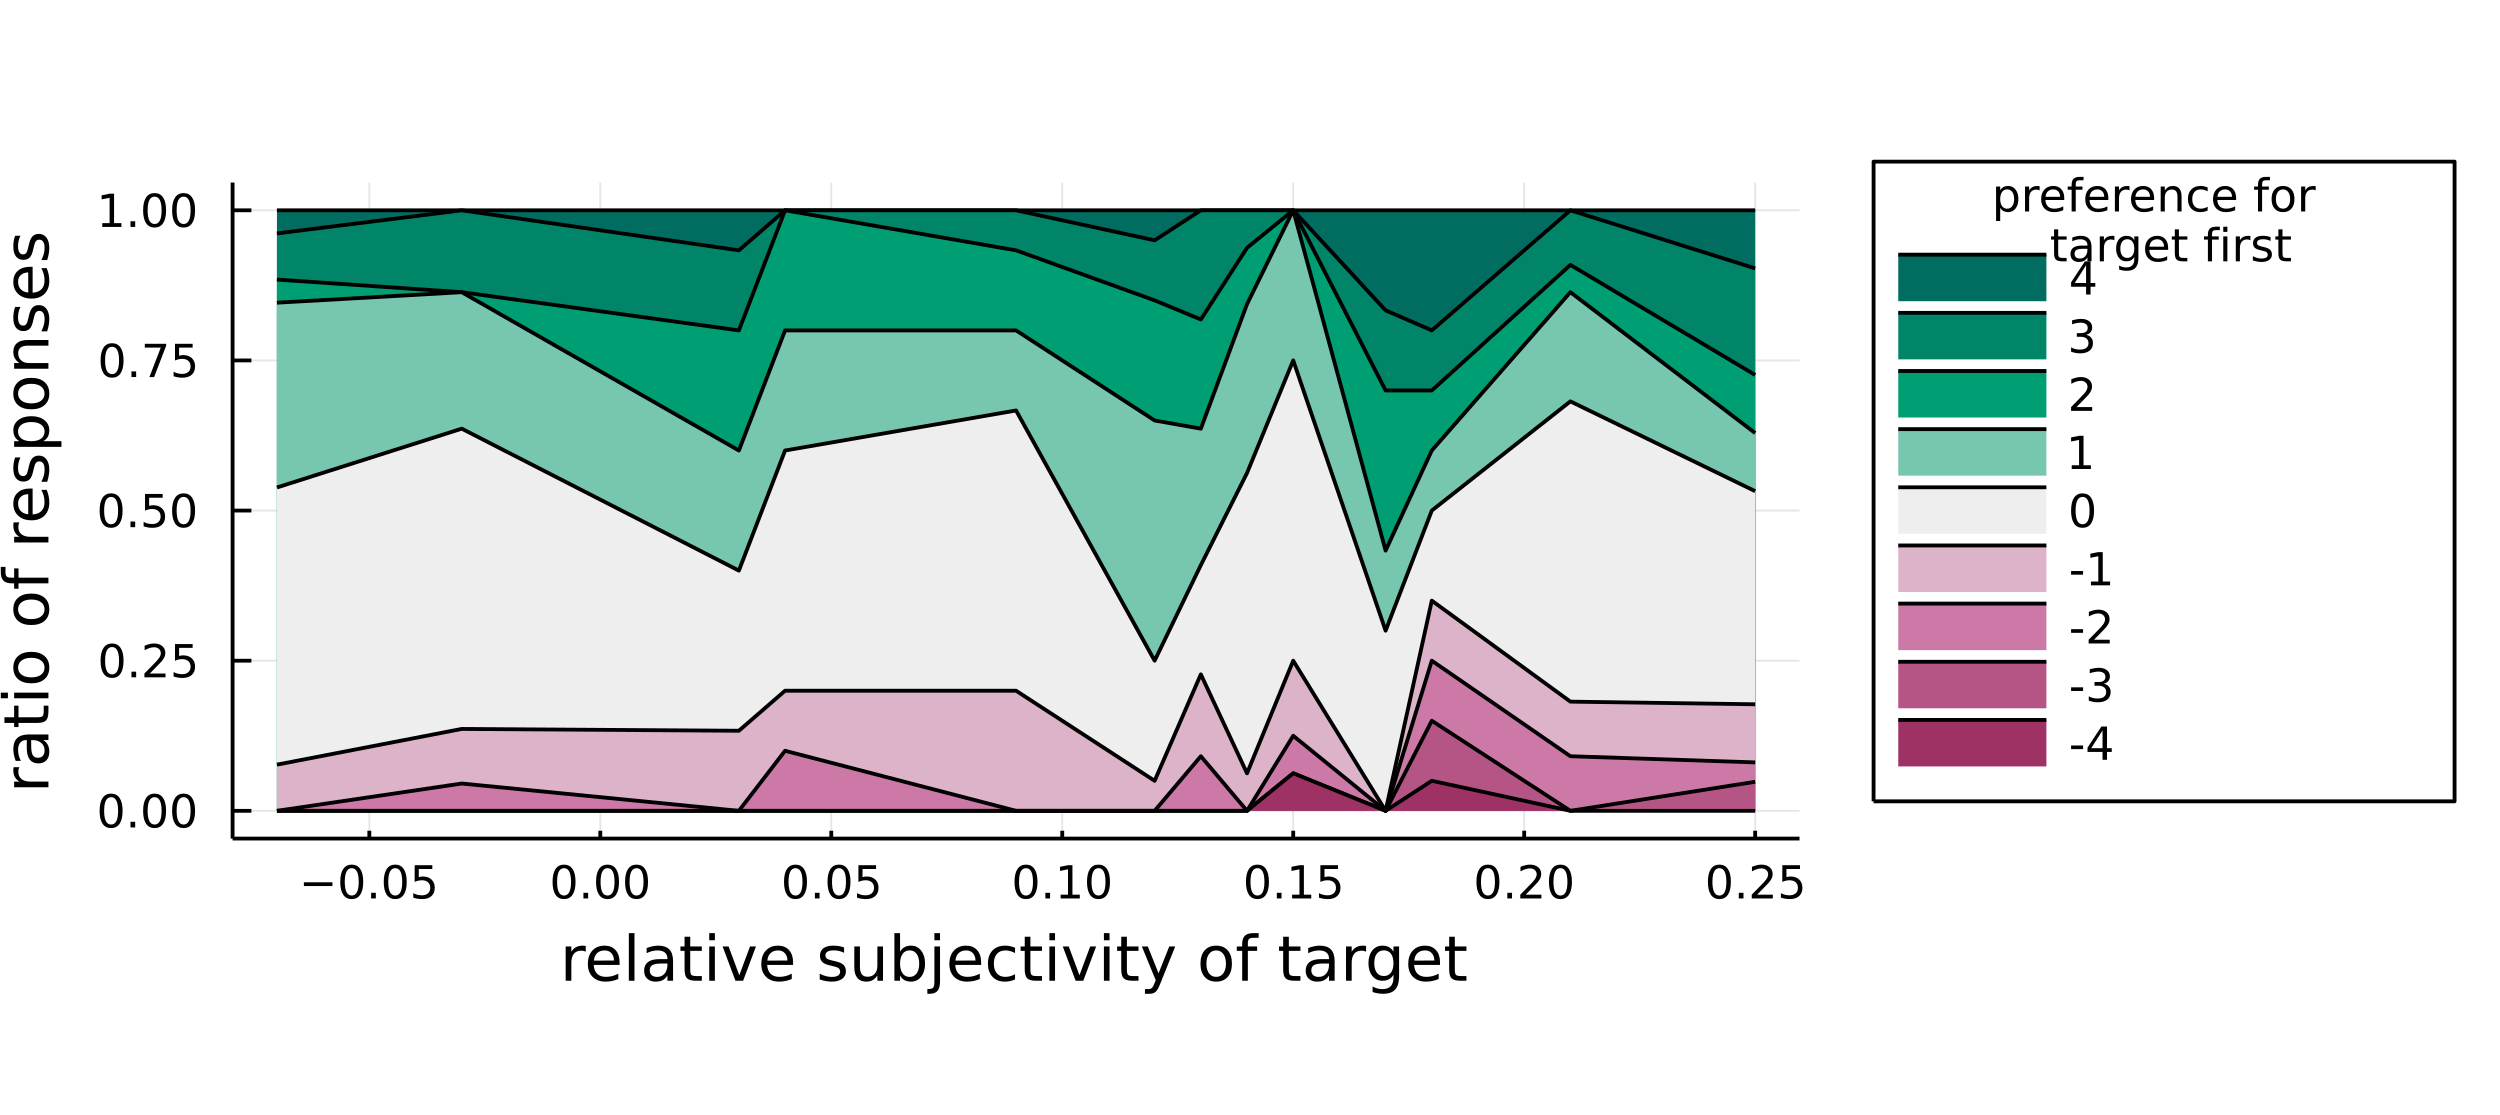 <?xml version="1.0" encoding="utf-8"?>
<svg xmlns="http://www.w3.org/2000/svg" xmlns:xlink="http://www.w3.org/1999/xlink" width="650" height="290" viewBox="0 0 2600 1160">
<rect x="0" y="0" width="2600" height="1160" fill="#333333" stroke="none"/>
<defs>
  <clipPath id="clip740">
    <rect x="0" y="0" width="2600" height="1160"/>
  </clipPath>
</defs>
<path clip-path="url(#clip740)" d="
M0 1160 L2600 1160 L2600 0 L0 0  Z
  " fill="#ffffff" fill-rule="evenodd" fill-opacity="1"/>
<defs>
  <clipPath id="clip741">
    <rect x="520" y="0" width="1821" height="1160"/>
  </clipPath>
</defs>
<path clip-path="url(#clip740)" d="
M241.889 872.117 L1871.49 872.117 L1871.49 189.856 L241.889 189.856  Z
  " fill="#ffffff" fill-rule="evenodd" fill-opacity="1"/>
<defs>
  <clipPath id="clip742">
    <rect x="241" y="189" width="1631" height="683"/>
  </clipPath>
</defs>
<polyline clip-path="url(#clip742)" style="stroke:#000000; stroke-linecap:butt; stroke-linejoin:round; stroke-width:2; stroke-opacity:0.1; fill:none" points="
  384.094,872.117 384.094,189.856 
  "/>
<polyline clip-path="url(#clip742)" style="stroke:#000000; stroke-linecap:butt; stroke-linejoin:round; stroke-width:2; stroke-opacity:0.1; fill:none" points="
  624.307,872.117 624.307,189.856 
  "/>
<polyline clip-path="url(#clip742)" style="stroke:#000000; stroke-linecap:butt; stroke-linejoin:round; stroke-width:2; stroke-opacity:0.1; fill:none" points="
  864.519,872.117 864.519,189.856 
  "/>
<polyline clip-path="url(#clip742)" style="stroke:#000000; stroke-linecap:butt; stroke-linejoin:round; stroke-width:2; stroke-opacity:0.1; fill:none" points="
  1104.73,872.117 1104.73,189.856 
  "/>
<polyline clip-path="url(#clip742)" style="stroke:#000000; stroke-linecap:butt; stroke-linejoin:round; stroke-width:2; stroke-opacity:0.1; fill:none" points="
  1344.94,872.117 1344.94,189.856 
  "/>
<polyline clip-path="url(#clip742)" style="stroke:#000000; stroke-linecap:butt; stroke-linejoin:round; stroke-width:2; stroke-opacity:0.1; fill:none" points="
  1585.16,872.117 1585.16,189.856 
  "/>
<polyline clip-path="url(#clip742)" style="stroke:#000000; stroke-linecap:butt; stroke-linejoin:round; stroke-width:2; stroke-opacity:0.1; fill:none" points="
  1825.37,872.117 1825.37,189.856 
  "/>
<polyline clip-path="url(#clip740)" style="stroke:#000000; stroke-linecap:butt; stroke-linejoin:round; stroke-width:4; stroke-opacity:1; fill:none" points="
  241.889,872.117 1871.49,872.117 
  "/>
<polyline clip-path="url(#clip740)" style="stroke:#000000; stroke-linecap:butt; stroke-linejoin:round; stroke-width:4; stroke-opacity:1; fill:none" points="
  384.094,872.117 384.094,863.93 
  "/>
<polyline clip-path="url(#clip740)" style="stroke:#000000; stroke-linecap:butt; stroke-linejoin:round; stroke-width:4; stroke-opacity:1; fill:none" points="
  624.307,872.117 624.307,863.93 
  "/>
<polyline clip-path="url(#clip740)" style="stroke:#000000; stroke-linecap:butt; stroke-linejoin:round; stroke-width:4; stroke-opacity:1; fill:none" points="
  864.519,872.117 864.519,863.93 
  "/>
<polyline clip-path="url(#clip740)" style="stroke:#000000; stroke-linecap:butt; stroke-linejoin:round; stroke-width:4; stroke-opacity:1; fill:none" points="
  1104.73,872.117 1104.73,863.93 
  "/>
<polyline clip-path="url(#clip740)" style="stroke:#000000; stroke-linecap:butt; stroke-linejoin:round; stroke-width:4; stroke-opacity:1; fill:none" points="
  1344.94,872.117 1344.94,863.93 
  "/>
<polyline clip-path="url(#clip740)" style="stroke:#000000; stroke-linecap:butt; stroke-linejoin:round; stroke-width:4; stroke-opacity:1; fill:none" points="
  1585.16,872.117 1585.16,863.93 
  "/>
<polyline clip-path="url(#clip740)" style="stroke:#000000; stroke-linecap:butt; stroke-linejoin:round; stroke-width:4; stroke-opacity:1; fill:none" points="
  1825.37,872.117 1825.37,863.93 
  "/>
<path clip-path="url(#clip740)" d="M316.039 917.561 L345.715 917.561 L345.715 921.496 L316.039 921.496 L316.039 917.561 Z" fill="#000000" fill-rule="evenodd" fill-opacity="1" /><path clip-path="url(#clip740)" d="M365.807 902.908 Q362.196 902.908 360.368 906.473 Q358.562 910.014 358.562 917.144 Q358.562 924.25 360.368 927.815 Q362.196 931.357 365.807 931.357 Q369.442 931.357 371.247 927.815 Q373.076 924.25 373.076 917.144 Q373.076 910.014 371.247 906.473 Q369.442 902.908 365.807 902.908 M365.807 899.204 Q371.618 899.204 374.673 903.811 Q377.752 908.394 377.752 917.144 Q377.752 925.871 374.673 930.477 Q371.618 935.06 365.807 935.06 Q359.997 935.06 356.919 930.477 Q353.863 925.871 353.863 917.144 Q353.863 908.394 356.919 903.811 Q359.997 899.204 365.807 899.204 Z" fill="#000000" fill-rule="evenodd" fill-opacity="1" /><path clip-path="url(#clip740)" d="M385.969 928.51 L390.854 928.51 L390.854 934.389 L385.969 934.389 L385.969 928.51 Z" fill="#000000" fill-rule="evenodd" fill-opacity="1" /><path clip-path="url(#clip740)" d="M411.039 902.908 Q407.428 902.908 405.599 906.473 Q403.793 910.014 403.793 917.144 Q403.793 924.25 405.599 927.815 Q407.428 931.357 411.039 931.357 Q414.673 931.357 416.478 927.815 Q418.307 924.25 418.307 917.144 Q418.307 910.014 416.478 906.473 Q414.673 902.908 411.039 902.908 M411.039 899.204 Q416.849 899.204 419.904 903.811 Q422.983 908.394 422.983 917.144 Q422.983 925.871 419.904 930.477 Q416.849 935.06 411.039 935.06 Q405.228 935.06 402.15 930.477 Q399.094 925.871 399.094 917.144 Q399.094 908.394 402.15 903.811 Q405.228 899.204 411.039 899.204 Z" fill="#000000" fill-rule="evenodd" fill-opacity="1" /><path clip-path="url(#clip740)" d="M431.247 899.829 L449.603 899.829 L449.603 903.764 L435.529 903.764 L435.529 912.237 Q436.548 911.889 437.566 911.727 Q438.585 911.542 439.603 911.542 Q445.39 911.542 448.77 914.713 Q452.15 917.885 452.15 923.301 Q452.15 928.88 448.677 931.982 Q445.205 935.06 438.886 935.06 Q436.71 935.06 434.441 934.69 Q432.196 934.32 429.789 933.579 L429.789 928.88 Q431.872 930.014 434.094 930.57 Q436.316 931.125 438.793 931.125 Q442.798 931.125 445.136 929.019 Q447.474 926.912 447.474 923.301 Q447.474 919.69 445.136 917.584 Q442.798 915.477 438.793 915.477 Q436.918 915.477 435.043 915.894 Q433.191 916.311 431.247 917.19 L431.247 899.829 Z" fill="#000000" fill-rule="evenodd" fill-opacity="1" /><path clip-path="url(#clip740)" d="M586.61 902.908 Q582.999 902.908 581.17 906.473 Q579.365 910.014 579.365 917.144 Q579.365 924.25 581.17 927.815 Q582.999 931.357 586.61 931.357 Q590.244 931.357 592.05 927.815 Q593.879 924.25 593.879 917.144 Q593.879 910.014 592.05 906.473 Q590.244 902.908 586.61 902.908 M586.61 899.204 Q592.42 899.204 595.476 903.811 Q598.554 908.394 598.554 917.144 Q598.554 925.871 595.476 930.477 Q592.42 935.06 586.61 935.06 Q580.8 935.06 577.721 930.477 Q574.666 925.871 574.666 917.144 Q574.666 908.394 577.721 903.811 Q580.8 899.204 586.61 899.204 Z" fill="#000000" fill-rule="evenodd" fill-opacity="1" /><path clip-path="url(#clip740)" d="M606.772 928.51 L611.656 928.51 L611.656 934.389 L606.772 934.389 L606.772 928.51 Z" fill="#000000" fill-rule="evenodd" fill-opacity="1" /><path clip-path="url(#clip740)" d="M631.841 902.908 Q628.23 902.908 626.402 906.473 Q624.596 910.014 624.596 917.144 Q624.596 924.25 626.402 927.815 Q628.23 931.357 631.841 931.357 Q635.476 931.357 637.281 927.815 Q639.11 924.25 639.11 917.144 Q639.11 910.014 637.281 906.473 Q635.476 902.908 631.841 902.908 M631.841 899.204 Q637.651 899.204 640.707 903.811 Q643.786 908.394 643.786 917.144 Q643.786 925.871 640.707 930.477 Q637.651 935.06 631.841 935.06 Q626.031 935.06 622.953 930.477 Q619.897 925.871 619.897 917.144 Q619.897 908.394 622.953 903.811 Q626.031 899.204 631.841 899.204 Z" fill="#000000" fill-rule="evenodd" fill-opacity="1" /><path clip-path="url(#clip740)" d="M662.003 902.908 Q658.392 902.908 656.563 906.473 Q654.758 910.014 654.758 917.144 Q654.758 924.25 656.563 927.815 Q658.392 931.357 662.003 931.357 Q665.637 931.357 667.443 927.815 Q669.272 924.25 669.272 917.144 Q669.272 910.014 667.443 906.473 Q665.637 902.908 662.003 902.908 M662.003 899.204 Q667.813 899.204 670.869 903.811 Q673.948 908.394 673.948 917.144 Q673.948 925.871 670.869 930.477 Q667.813 935.06 662.003 935.06 Q656.193 935.06 653.114 930.477 Q650.059 925.871 650.059 917.144 Q650.059 908.394 653.114 903.811 Q656.193 899.204 662.003 899.204 Z" fill="#000000" fill-rule="evenodd" fill-opacity="1" /><path clip-path="url(#clip740)" d="M827.32 902.908 Q823.709 902.908 821.88 906.473 Q820.075 910.014 820.075 917.144 Q820.075 924.25 821.88 927.815 Q823.709 931.357 827.32 931.357 Q830.954 931.357 832.76 927.815 Q834.589 924.25 834.589 917.144 Q834.589 910.014 832.76 906.473 Q830.954 902.908 827.32 902.908 M827.32 899.204 Q833.13 899.204 836.186 903.811 Q839.264 908.394 839.264 917.144 Q839.264 925.871 836.186 930.477 Q833.13 935.06 827.32 935.06 Q821.51 935.06 818.431 930.477 Q815.376 925.871 815.376 917.144 Q815.376 908.394 818.431 903.811 Q821.51 899.204 827.32 899.204 Z" fill="#000000" fill-rule="evenodd" fill-opacity="1" /><path clip-path="url(#clip740)" d="M847.482 928.51 L852.366 928.51 L852.366 934.389 L847.482 934.389 L847.482 928.51 Z" fill="#000000" fill-rule="evenodd" fill-opacity="1" /><path clip-path="url(#clip740)" d="M872.551 902.908 Q868.94 902.908 867.112 906.473 Q865.306 910.014 865.306 917.144 Q865.306 924.25 867.112 927.815 Q868.94 931.357 872.551 931.357 Q876.186 931.357 877.991 927.815 Q879.82 924.25 879.82 917.144 Q879.82 910.014 877.991 906.473 Q876.186 902.908 872.551 902.908 M872.551 899.204 Q878.361 899.204 881.417 903.811 Q884.496 908.394 884.496 917.144 Q884.496 925.871 881.417 930.477 Q878.361 935.06 872.551 935.06 Q866.741 935.06 863.662 930.477 Q860.607 925.871 860.607 917.144 Q860.607 908.394 863.662 903.811 Q866.741 899.204 872.551 899.204 Z" fill="#000000" fill-rule="evenodd" fill-opacity="1" /><path clip-path="url(#clip740)" d="M892.76 899.829 L911.116 899.829 L911.116 903.764 L897.042 903.764 L897.042 912.237 Q898.06 911.889 899.079 911.727 Q900.097 911.542 901.116 911.542 Q906.903 911.542 910.283 914.713 Q913.662 917.885 913.662 923.301 Q913.662 928.88 910.19 931.982 Q906.718 935.06 900.398 935.06 Q898.222 935.06 895.954 934.69 Q893.709 934.32 891.301 933.579 L891.301 928.88 Q893.385 930.014 895.607 930.57 Q897.829 931.125 900.306 931.125 Q904.31 931.125 906.648 929.019 Q908.986 926.912 908.986 923.301 Q908.986 919.69 906.648 917.584 Q904.31 915.477 900.306 915.477 Q898.431 915.477 896.556 915.894 Q894.704 916.311 892.76 917.19 L892.76 899.829 Z" fill="#000000" fill-rule="evenodd" fill-opacity="1" /><path clip-path="url(#clip740)" d="M1067.03 902.908 Q1063.42 902.908 1061.59 906.473 Q1059.79 910.014 1059.79 917.144 Q1059.79 924.25 1061.59 927.815 Q1063.42 931.357 1067.03 931.357 Q1070.67 931.357 1072.47 927.815 Q1074.3 924.25 1074.3 917.144 Q1074.3 910.014 1072.47 906.473 Q1070.67 902.908 1067.03 902.908 M1067.03 899.204 Q1072.84 899.204 1075.9 903.811 Q1078.98 908.394 1078.98 917.144 Q1078.98 925.871 1075.9 930.477 Q1072.84 935.06 1067.03 935.06 Q1061.22 935.06 1058.15 930.477 Q1055.09 925.871 1055.09 917.144 Q1055.09 908.394 1058.15 903.811 Q1061.22 899.204 1067.03 899.204 Z" fill="#000000" fill-rule="evenodd" fill-opacity="1" /><path clip-path="url(#clip740)" d="M1087.2 928.51 L1092.08 928.51 L1092.08 934.389 L1087.2 934.389 L1087.2 928.51 Z" fill="#000000" fill-rule="evenodd" fill-opacity="1" /><path clip-path="url(#clip740)" d="M1103.08 930.454 L1110.72 930.454 L1110.72 904.088 L1102.4 905.755 L1102.4 901.496 L1110.67 899.829 L1115.34 899.829 L1115.34 930.454 L1122.98 930.454 L1122.98 934.389 L1103.08 934.389 L1103.08 930.454 Z" fill="#000000" fill-rule="evenodd" fill-opacity="1" /><path clip-path="url(#clip740)" d="M1142.43 902.908 Q1138.82 902.908 1136.99 906.473 Q1135.18 910.014 1135.18 917.144 Q1135.18 924.25 1136.99 927.815 Q1138.82 931.357 1142.43 931.357 Q1146.06 931.357 1147.87 927.815 Q1149.7 924.25 1149.7 917.144 Q1149.7 910.014 1147.87 906.473 Q1146.06 902.908 1142.43 902.908 M1142.43 899.204 Q1148.24 899.204 1151.29 903.811 Q1154.37 908.394 1154.37 917.144 Q1154.37 925.871 1151.29 930.477 Q1148.24 935.06 1142.43 935.06 Q1136.62 935.06 1133.54 930.477 Q1130.48 925.871 1130.48 917.144 Q1130.48 908.394 1133.54 903.811 Q1136.62 899.204 1142.43 899.204 Z" fill="#000000" fill-rule="evenodd" fill-opacity="1" /><path clip-path="url(#clip740)" d="M1307.74 902.908 Q1304.13 902.908 1302.3 906.473 Q1300.5 910.014 1300.5 917.144 Q1300.5 924.25 1302.3 927.815 Q1304.13 931.357 1307.74 931.357 Q1311.38 931.357 1313.18 927.815 Q1315.01 924.25 1315.01 917.144 Q1315.01 910.014 1313.18 906.473 Q1311.38 902.908 1307.74 902.908 M1307.74 899.204 Q1313.55 899.204 1316.61 903.811 Q1319.69 908.394 1319.69 917.144 Q1319.69 925.871 1316.61 930.477 Q1313.55 935.06 1307.74 935.06 Q1301.93 935.06 1298.86 930.477 Q1295.8 925.871 1295.8 917.144 Q1295.8 908.394 1298.86 903.811 Q1301.93 899.204 1307.74 899.204 Z" fill="#000000" fill-rule="evenodd" fill-opacity="1" /><path clip-path="url(#clip740)" d="M1327.91 928.51 L1332.79 928.51 L1332.79 934.389 L1327.91 934.389 L1327.91 928.51 Z" fill="#000000" fill-rule="evenodd" fill-opacity="1" /><path clip-path="url(#clip740)" d="M1343.79 930.454 L1351.43 930.454 L1351.43 904.088 L1343.11 905.755 L1343.11 901.496 L1351.38 899.829 L1356.05 899.829 L1356.05 930.454 L1363.69 930.454 L1363.69 934.389 L1343.79 934.389 L1343.79 930.454 Z" fill="#000000" fill-rule="evenodd" fill-opacity="1" /><path clip-path="url(#clip740)" d="M1373.18 899.829 L1391.54 899.829 L1391.54 903.764 L1377.47 903.764 L1377.47 912.237 Q1378.49 911.889 1379.5 911.727 Q1380.52 911.542 1381.54 911.542 Q1387.33 911.542 1390.71 914.713 Q1394.09 917.885 1394.09 923.301 Q1394.09 928.88 1390.61 931.982 Q1387.14 935.06 1380.82 935.06 Q1378.65 935.06 1376.38 934.69 Q1374.13 934.32 1371.73 933.579 L1371.73 928.88 Q1373.81 930.014 1376.03 930.57 Q1378.25 931.125 1380.73 931.125 Q1384.74 931.125 1387.07 929.019 Q1389.41 926.912 1389.41 923.301 Q1389.41 919.69 1387.07 917.584 Q1384.74 915.477 1380.73 915.477 Q1378.86 915.477 1376.98 915.894 Q1375.13 916.311 1373.18 917.19 L1373.18 899.829 Z" fill="#000000" fill-rule="evenodd" fill-opacity="1" /><path clip-path="url(#clip740)" d="M1547.46 902.908 Q1543.85 902.908 1542.02 906.473 Q1540.21 910.014 1540.21 917.144 Q1540.21 924.25 1542.02 927.815 Q1543.85 931.357 1547.46 931.357 Q1551.09 931.357 1552.9 927.815 Q1554.73 924.25 1554.73 917.144 Q1554.73 910.014 1552.9 906.473 Q1551.09 902.908 1547.46 902.908 M1547.46 899.204 Q1553.27 899.204 1556.33 903.811 Q1559.4 908.394 1559.4 917.144 Q1559.4 925.871 1556.33 930.477 Q1553.27 935.06 1547.46 935.06 Q1541.65 935.06 1538.57 930.477 Q1535.51 925.871 1535.51 917.144 Q1535.51 908.394 1538.57 903.811 Q1541.65 899.204 1547.46 899.204 Z" fill="#000000" fill-rule="evenodd" fill-opacity="1" /><path clip-path="url(#clip740)" d="M1567.62 928.51 L1572.51 928.51 L1572.51 934.389 L1567.62 934.389 L1567.62 928.51 Z" fill="#000000" fill-rule="evenodd" fill-opacity="1" /><path clip-path="url(#clip740)" d="M1586.72 930.454 L1603.04 930.454 L1603.04 934.389 L1581.09 934.389 L1581.09 930.454 Q1583.76 927.699 1588.34 923.07 Q1592.95 918.417 1594.13 917.074 Q1596.37 914.551 1597.25 912.815 Q1598.15 911.056 1598.15 909.366 Q1598.15 906.612 1596.21 904.875 Q1594.29 903.139 1591.19 903.139 Q1588.99 903.139 1586.53 903.903 Q1584.1 904.667 1581.32 906.218 L1581.32 901.496 Q1584.15 900.362 1586.6 899.783 Q1589.06 899.204 1591.09 899.204 Q1596.46 899.204 1599.66 901.889 Q1602.85 904.575 1602.85 909.065 Q1602.85 911.195 1602.04 913.116 Q1601.26 915.014 1599.15 917.607 Q1598.57 918.278 1595.47 921.496 Q1592.37 924.69 1586.72 930.454 Z" fill="#000000" fill-rule="evenodd" fill-opacity="1" /><path clip-path="url(#clip740)" d="M1622.85 902.908 Q1619.24 902.908 1617.41 906.473 Q1615.61 910.014 1615.61 917.144 Q1615.61 924.25 1617.41 927.815 Q1619.24 931.357 1622.85 931.357 Q1626.49 931.357 1628.29 927.815 Q1630.12 924.25 1630.12 917.144 Q1630.12 910.014 1628.29 906.473 Q1626.49 902.908 1622.85 902.908 M1622.85 899.204 Q1628.66 899.204 1631.72 903.811 Q1634.8 908.394 1634.8 917.144 Q1634.8 925.871 1631.72 930.477 Q1628.66 935.06 1622.85 935.06 Q1617.04 935.06 1613.96 930.477 Q1610.91 925.871 1610.91 917.144 Q1610.91 908.394 1613.96 903.811 Q1617.04 899.204 1622.85 899.204 Z" fill="#000000" fill-rule="evenodd" fill-opacity="1" /><path clip-path="url(#clip740)" d="M1788.17 902.908 Q1784.56 902.908 1782.73 906.473 Q1780.92 910.014 1780.92 917.144 Q1780.92 924.25 1782.73 927.815 Q1784.56 931.357 1788.17 931.357 Q1791.8 931.357 1793.61 927.815 Q1795.44 924.25 1795.44 917.144 Q1795.44 910.014 1793.61 906.473 Q1791.8 902.908 1788.17 902.908 M1788.17 899.204 Q1793.98 899.204 1797.04 903.811 Q1800.11 908.394 1800.11 917.144 Q1800.11 925.871 1797.04 930.477 Q1793.98 935.06 1788.17 935.06 Q1782.36 935.06 1779.28 930.477 Q1776.22 925.871 1776.22 917.144 Q1776.22 908.394 1779.28 903.811 Q1782.36 899.204 1788.17 899.204 Z" fill="#000000" fill-rule="evenodd" fill-opacity="1" /><path clip-path="url(#clip740)" d="M1808.33 928.51 L1813.22 928.51 L1813.22 934.389 L1808.33 934.389 L1808.33 928.51 Z" fill="#000000" fill-rule="evenodd" fill-opacity="1" /><path clip-path="url(#clip740)" d="M1827.43 930.454 L1843.75 930.454 L1843.75 934.389 L1821.8 934.389 L1821.8 930.454 Q1824.47 927.699 1829.05 923.07 Q1833.66 918.417 1834.84 917.074 Q1837.08 914.551 1837.96 912.815 Q1838.86 911.056 1838.86 909.366 Q1838.86 906.612 1836.92 904.875 Q1835 903.139 1831.9 903.139 Q1829.7 903.139 1827.24 903.903 Q1824.81 904.667 1822.03 906.218 L1822.03 901.496 Q1824.86 900.362 1827.31 899.783 Q1829.77 899.204 1831.8 899.204 Q1837.17 899.204 1840.37 901.889 Q1843.56 904.575 1843.56 909.065 Q1843.56 911.195 1842.75 913.116 Q1841.97 915.014 1839.86 917.607 Q1839.28 918.278 1836.18 921.496 Q1833.08 924.69 1827.43 930.454 Z" fill="#000000" fill-rule="evenodd" fill-opacity="1" /><path clip-path="url(#clip740)" d="M1853.61 899.829 L1871.97 899.829 L1871.97 903.764 L1857.89 903.764 L1857.89 912.237 Q1858.91 911.889 1859.93 911.727 Q1860.95 911.542 1861.97 911.542 Q1867.75 911.542 1871.13 914.713 Q1874.51 917.885 1874.51 923.301 Q1874.51 928.88 1871.04 931.982 Q1867.57 935.06 1861.25 935.06 Q1859.07 935.06 1856.8 934.69 Q1854.56 934.32 1852.15 933.579 L1852.15 928.88 Q1854.23 930.014 1856.46 930.57 Q1858.68 931.125 1861.16 931.125 Q1865.16 931.125 1867.5 929.019 Q1869.84 926.912 1869.84 923.301 Q1869.84 919.69 1867.5 917.584 Q1865.16 915.477 1861.16 915.477 Q1859.28 915.477 1857.41 915.894 Q1855.55 916.311 1853.61 917.19 L1853.61 899.829 Z" fill="#000000" fill-rule="evenodd" fill-opacity="1" /><path clip-path="url(#clip740)" d="M609.18 989.808 Q608.193 989.235 607.015 988.98 Q605.869 988.694 604.469 988.694 Q599.504 988.694 596.83 991.94 Q594.188 995.155 594.188 1001.2 L594.188 1019.98 L588.3 1019.98 L588.3 984.333 L594.188 984.333 L594.188 989.871 Q596.034 986.625 598.995 985.065 Q601.955 983.474 606.188 983.474 Q606.793 983.474 607.525 983.569 Q608.257 983.633 609.148 983.792 L609.18 989.808 Z" fill="#000000" fill-rule="evenodd" fill-opacity="1" /><path clip-path="url(#clip740)" d="M644.382 1000.69 L644.382 1003.56 L617.455 1003.56 Q617.837 1009.61 621.084 1012.79 Q624.362 1015.94 630.186 1015.94 Q633.56 1015.94 636.711 1015.11 Q639.894 1014.28 643.013 1012.63 L643.013 1018.17 Q639.862 1019.5 636.552 1020.2 Q633.242 1020.9 629.836 1020.9 Q621.306 1020.9 616.309 1015.94 Q611.344 1010.97 611.344 1002.51 Q611.344 993.754 616.055 988.63 Q620.797 983.474 628.818 983.474 Q636.011 983.474 640.181 988.121 Q644.382 992.736 644.382 1000.69 M638.526 998.974 Q638.462 994.168 635.82 991.304 Q633.21 988.439 628.882 988.439 Q623.98 988.439 621.02 991.208 Q618.092 993.977 617.646 999.006 L638.526 998.974 Z" fill="#000000" fill-rule="evenodd" fill-opacity="1" /><path clip-path="url(#clip740)" d="M653.994 970.456 L659.851 970.456 L659.851 1019.98 L653.994 1019.98 L653.994 970.456 Z" fill="#000000" fill-rule="evenodd" fill-opacity="1" /><path clip-path="url(#clip740)" d="M688.305 1002.06 Q681.208 1002.06 678.47 1003.68 Q675.733 1005.31 675.733 1009.22 Q675.733 1012.34 677.77 1014.19 Q679.839 1016 683.372 1016 Q688.242 1016 691.17 1012.57 Q694.13 1009.1 694.13 1003.37 L694.13 1002.06 L688.305 1002.06 M699.986 999.643 L699.986 1019.98 L694.13 1019.98 L694.13 1014.57 Q692.125 1017.82 689.133 1019.38 Q686.141 1020.9 681.812 1020.9 Q676.338 1020.9 673.091 1017.85 Q669.877 1014.76 669.877 1009.61 Q669.877 1003.59 673.887 1000.53 Q677.929 997.478 685.918 997.478 L694.13 997.478 L694.13 996.905 Q694.13 992.863 691.456 990.667 Q688.815 988.439 684.009 988.439 Q680.953 988.439 678.057 989.171 Q675.16 989.903 672.487 991.367 L672.487 985.956 Q675.701 984.715 678.725 984.11 Q681.749 983.474 684.613 983.474 Q692.348 983.474 696.167 987.484 Q699.986 991.495 699.986 999.643 Z" fill="#000000" fill-rule="evenodd" fill-opacity="1" /><path clip-path="url(#clip740)" d="M717.842 974.212 L717.842 984.333 L729.905 984.333 L729.905 988.885 L717.842 988.885 L717.842 1008.24 Q717.842 1012.6 719.02 1013.84 Q720.229 1015.08 723.89 1015.08 L729.905 1015.08 L729.905 1019.98 L723.89 1019.98 Q717.11 1019.98 714.532 1017.47 Q711.954 1014.92 711.954 1008.24 L711.954 988.885 L707.657 988.885 L707.657 984.333 L711.954 984.333 L711.954 974.212 L717.842 974.212 Z" fill="#000000" fill-rule="evenodd" fill-opacity="1" /><path clip-path="url(#clip740)" d="M737.608 984.333 L743.464 984.333 L743.464 1019.98 L737.608 1019.98 L737.608 984.333 M737.608 970.456 L743.464 970.456 L743.464 977.872 L737.608 977.872 L737.608 970.456 Z" fill="#000000" fill-rule="evenodd" fill-opacity="1" /><path clip-path="url(#clip740)" d="M751.517 984.333 L757.723 984.333 L768.863 1014.25 L780.003 984.333 L786.21 984.333 L772.842 1019.98 L764.885 1019.98 L751.517 984.333 Z" fill="#000000" fill-rule="evenodd" fill-opacity="1" /><path clip-path="url(#clip740)" d="M824.786 1000.69 L824.786 1003.56 L797.859 1003.56 Q798.241 1009.61 801.488 1012.79 Q804.766 1015.94 810.591 1015.94 Q813.964 1015.94 817.115 1015.11 Q820.298 1014.28 823.418 1012.63 L823.418 1018.17 Q820.266 1019.5 816.956 1020.2 Q813.646 1020.9 810.24 1020.9 Q801.71 1020.9 796.713 1015.94 Q791.748 1010.97 791.748 1002.51 Q791.748 993.754 796.459 988.63 Q801.201 983.474 809.222 983.474 Q816.415 983.474 820.585 988.121 Q824.786 992.736 824.786 1000.69 M818.93 998.974 Q818.866 994.168 816.224 991.304 Q813.614 988.439 809.286 988.439 Q804.384 988.439 801.424 991.208 Q798.496 993.977 798.05 999.006 L818.93 998.974 Z" fill="#000000" fill-rule="evenodd" fill-opacity="1" /><path clip-path="url(#clip740)" d="M877.844 985.384 L877.844 990.922 Q875.362 989.649 872.688 989.012 Q870.014 988.375 867.15 988.375 Q862.789 988.375 860.593 989.712 Q858.429 991.049 858.429 993.723 Q858.429 995.76 859.988 996.937 Q861.548 998.083 866.259 999.133 L868.264 999.579 Q874.502 1000.92 877.112 1003.37 Q879.754 1005.79 879.754 1010.15 Q879.754 1015.11 875.807 1018.01 Q871.892 1020.9 865.017 1020.9 Q862.153 1020.9 859.034 1020.33 Q855.946 1019.79 852.509 1018.68 L852.509 1012.63 Q855.755 1014.32 858.906 1015.18 Q862.057 1016 865.145 1016 Q869.282 1016 871.51 1014.6 Q873.738 1013.17 873.738 1010.59 Q873.738 1008.2 872.115 1006.93 Q870.524 1005.66 865.081 1004.48 L863.044 1004 Q857.601 1002.86 855.182 1000.5 Q852.763 998.115 852.763 993.977 Q852.763 988.948 856.328 986.211 Q859.893 983.474 866.45 983.474 Q869.696 983.474 872.561 983.951 Q875.425 984.429 877.844 985.384 Z" fill="#000000" fill-rule="evenodd" fill-opacity="1" /><path clip-path="url(#clip740)" d="M888.475 1005.91 L888.475 984.333 L894.331 984.333 L894.331 1005.69 Q894.331 1010.75 896.305 1013.3 Q898.278 1015.81 902.225 1015.81 Q906.967 1015.81 909.705 1012.79 Q912.474 1009.76 912.474 1004.54 L912.474 984.333 L918.33 984.333 L918.33 1019.98 L912.474 1019.98 L912.474 1014.51 Q910.341 1017.75 907.508 1019.34 Q904.708 1020.9 900.984 1020.9 Q894.841 1020.9 891.658 1017.08 Q888.475 1013.27 888.475 1005.91 M903.212 983.474 L903.212 983.474 Z" fill="#000000" fill-rule="evenodd" fill-opacity="1" /><path clip-path="url(#clip740)" d="M955.983 1002.19 Q955.983 995.728 953.31 992.068 Q950.668 988.375 946.021 988.375 Q941.374 988.375 938.7 992.068 Q936.059 995.728 936.059 1002.19 Q936.059 1008.65 938.7 1012.34 Q941.374 1016 946.021 1016 Q950.668 1016 953.31 1012.34 Q955.983 1008.65 955.983 1002.19 M936.059 989.744 Q937.905 986.561 940.706 985.033 Q943.538 983.474 947.453 983.474 Q953.946 983.474 957.989 988.63 Q962.063 993.786 962.063 1002.19 Q962.063 1010.59 957.989 1015.75 Q953.946 1020.9 947.453 1020.9 Q943.538 1020.9 940.706 1019.38 Q937.905 1017.82 936.059 1014.63 L936.059 1019.98 L930.17 1019.98 L930.17 970.456 L936.059 970.456 L936.059 989.744 Z" fill="#000000" fill-rule="evenodd" fill-opacity="1" /><path clip-path="url(#clip740)" d="M971.77 984.333 L977.627 984.333 L977.627 1020.62 Q977.627 1027.43 975.017 1030.48 Q972.439 1033.54 966.678 1033.54 L964.45 1033.54 L964.45 1028.57 L966.009 1028.57 Q969.351 1028.57 970.561 1027.02 Q971.77 1025.49 971.77 1020.62 L971.77 984.333 M971.77 970.456 L977.627 970.456 L977.627 977.872 L971.77 977.872 L971.77 970.456 Z" fill="#000000" fill-rule="evenodd" fill-opacity="1" /><path clip-path="url(#clip740)" d="M1020.37 1000.69 L1020.37 1003.56 L993.446 1003.56 Q993.827 1009.61 997.074 1012.79 Q1000.35 1015.94 1006.18 1015.94 Q1009.55 1015.94 1012.7 1015.11 Q1015.88 1014.28 1019 1012.63 L1019 1018.17 Q1015.85 1019.5 1012.54 1020.2 Q1009.23 1020.9 1005.83 1020.9 Q997.297 1020.9 992.3 1015.94 Q987.334 1010.97 987.334 1002.51 Q987.334 993.754 992.045 988.63 Q996.788 983.474 1004.81 983.474 Q1012 983.474 1016.17 988.121 Q1020.37 992.736 1020.37 1000.69 M1014.52 998.974 Q1014.45 994.168 1011.81 991.304 Q1009.2 988.439 1004.87 988.439 Q999.97 988.439 997.01 991.208 Q994.082 993.977 993.636 999.006 L1014.52 998.974 Z" fill="#000000" fill-rule="evenodd" fill-opacity="1" /><path clip-path="url(#clip740)" d="M1055.64 985.702 L1055.64 991.176 Q1053.16 989.808 1050.64 989.139 Q1048.16 988.439 1045.61 988.439 Q1039.92 988.439 1036.76 992.068 Q1033.61 995.664 1033.61 1002.19 Q1033.61 1008.71 1036.76 1012.34 Q1039.92 1015.94 1045.61 1015.94 Q1048.16 1015.94 1050.64 1015.27 Q1053.16 1014.57 1055.64 1013.2 L1055.64 1018.61 Q1053.19 1019.76 1050.55 1020.33 Q1047.94 1020.9 1044.98 1020.9 Q1036.92 1020.9 1032.18 1015.84 Q1027.44 1010.78 1027.44 1002.19 Q1027.44 993.468 1032.21 988.471 Q1037.02 983.474 1045.36 983.474 Q1048.06 983.474 1050.64 984.047 Q1053.22 984.588 1055.64 985.702 Z" fill="#000000" fill-rule="evenodd" fill-opacity="1" /><path clip-path="url(#clip740)" d="M1071.62 974.212 L1071.62 984.333 L1083.68 984.333 L1083.68 988.885 L1071.62 988.885 L1071.62 1008.24 Q1071.62 1012.6 1072.79 1013.84 Q1074 1015.08 1077.66 1015.08 L1083.68 1015.08 L1083.68 1019.98 L1077.66 1019.98 Q1070.88 1019.98 1068.31 1017.47 Q1065.73 1014.92 1065.73 1008.24 L1065.73 988.885 L1061.43 988.885 L1061.43 984.333 L1065.73 984.333 L1065.73 974.212 L1071.62 974.212 Z" fill="#000000" fill-rule="evenodd" fill-opacity="1" /><path clip-path="url(#clip740)" d="M1091.38 984.333 L1097.24 984.333 L1097.24 1019.98 L1091.38 1019.98 L1091.38 984.333 M1091.38 970.456 L1097.24 970.456 L1097.24 977.872 L1091.38 977.872 L1091.38 970.456 Z" fill="#000000" fill-rule="evenodd" fill-opacity="1" /><path clip-path="url(#clip740)" d="M1105.29 984.333 L1111.5 984.333 L1122.64 1014.25 L1133.78 984.333 L1139.98 984.333 L1126.62 1019.98 L1118.66 1019.98 L1105.29 984.333 Z" fill="#000000" fill-rule="evenodd" fill-opacity="1" /><path clip-path="url(#clip740)" d="M1148.07 984.333 L1153.92 984.333 L1153.92 1019.98 L1148.07 1019.98 L1148.07 984.333 M1148.07 970.456 L1153.92 970.456 L1153.92 977.872 L1148.07 977.872 L1148.07 970.456 Z" fill="#000000" fill-rule="evenodd" fill-opacity="1" /><path clip-path="url(#clip740)" d="M1171.97 974.212 L1171.97 984.333 L1184.03 984.333 L1184.03 988.885 L1171.97 988.885 L1171.97 1008.24 Q1171.97 1012.6 1173.15 1013.84 Q1174.36 1015.08 1178.02 1015.08 L1184.03 1015.08 L1184.03 1019.98 L1178.02 1019.98 Q1171.24 1019.98 1168.66 1017.47 Q1166.08 1014.92 1166.08 1008.24 L1166.08 988.885 L1161.79 988.885 L1161.79 984.333 L1166.08 984.333 L1166.08 974.212 L1171.97 974.212 Z" fill="#000000" fill-rule="evenodd" fill-opacity="1" /><path clip-path="url(#clip740)" d="M1206.57 1023.29 Q1204.09 1029.66 1201.73 1031.6 Q1199.38 1033.54 1195.43 1033.54 L1190.75 1033.54 L1190.75 1028.64 L1194.19 1028.64 Q1196.61 1028.64 1197.94 1027.49 Q1199.28 1026.35 1200.9 1022.08 L1201.95 1019.41 L1187.54 984.333 L1193.74 984.333 L1204.88 1012.22 L1216.02 984.333 L1222.23 984.333 L1206.57 1023.29 Z" fill="#000000" fill-rule="evenodd" fill-opacity="1" /><path clip-path="url(#clip740)" d="M1264.85 988.439 Q1260.14 988.439 1257.4 992.131 Q1254.66 995.791 1254.66 1002.19 Q1254.66 1008.59 1257.37 1012.28 Q1260.1 1015.94 1264.85 1015.94 Q1269.53 1015.94 1272.26 1012.25 Q1275 1008.55 1275 1002.19 Q1275 995.855 1272.26 992.163 Q1269.53 988.439 1264.85 988.439 M1264.85 983.474 Q1272.49 983.474 1276.85 988.439 Q1281.21 993.404 1281.21 1002.19 Q1281.21 1010.94 1276.85 1015.94 Q1272.49 1020.9 1264.85 1020.9 Q1257.18 1020.9 1252.82 1015.94 Q1248.49 1010.94 1248.49 1002.19 Q1248.49 993.404 1252.82 988.439 Q1257.18 983.474 1264.85 983.474 Z" fill="#000000" fill-rule="evenodd" fill-opacity="1" /><path clip-path="url(#clip740)" d="M1308.96 970.456 L1308.96 975.326 L1303.36 975.326 Q1300.21 975.326 1298.97 976.599 Q1297.76 977.872 1297.76 981.182 L1297.76 984.333 L1307.4 984.333 L1307.4 988.885 L1297.76 988.885 L1297.76 1019.98 L1291.87 1019.98 L1291.87 988.885 L1286.27 988.885 L1286.27 984.333 L1291.87 984.333 L1291.87 981.851 Q1291.87 975.899 1294.64 973.193 Q1297.41 970.456 1303.42 970.456 L1308.96 970.456 Z" fill="#000000" fill-rule="evenodd" fill-opacity="1" /><path clip-path="url(#clip740)" d="M1340.38 974.212 L1340.38 984.333 L1352.44 984.333 L1352.44 988.885 L1340.38 988.885 L1340.38 1008.24 Q1340.38 1012.6 1341.55 1013.84 Q1342.76 1015.08 1346.42 1015.08 L1352.44 1015.08 L1352.44 1019.98 L1346.42 1019.98 Q1339.64 1019.98 1337.07 1017.47 Q1334.49 1014.92 1334.49 1008.24 L1334.49 988.885 L1330.19 988.885 L1330.19 984.333 L1334.49 984.333 L1334.49 974.212 L1340.38 974.212 Z" fill="#000000" fill-rule="evenodd" fill-opacity="1" /><path clip-path="url(#clip740)" d="M1376.34 1002.06 Q1369.25 1002.06 1366.51 1003.68 Q1363.77 1005.31 1363.77 1009.22 Q1363.77 1012.34 1365.81 1014.19 Q1367.88 1016 1371.41 1016 Q1376.28 1016 1379.21 1012.57 Q1382.17 1009.1 1382.17 1003.37 L1382.17 1002.06 L1376.34 1002.06 M1388.02 999.643 L1388.02 1019.98 L1382.17 1019.98 L1382.17 1014.57 Q1380.16 1017.82 1377.17 1019.38 Q1374.18 1020.9 1369.85 1020.9 Q1364.38 1020.9 1361.13 1017.85 Q1357.91 1014.76 1357.91 1009.61 Q1357.91 1003.59 1361.92 1000.53 Q1365.97 997.478 1373.96 997.478 L1382.17 997.478 L1382.17 996.905 Q1382.17 992.863 1379.49 990.667 Q1376.85 988.439 1372.05 988.439 Q1368.99 988.439 1366.09 989.171 Q1363.2 989.903 1360.52 991.367 L1360.52 985.956 Q1363.74 984.715 1366.76 984.11 Q1369.79 983.474 1372.65 983.474 Q1380.39 983.474 1384.2 987.484 Q1388.02 991.495 1388.02 999.643 Z" fill="#000000" fill-rule="evenodd" fill-opacity="1" /><path clip-path="url(#clip740)" d="M1420.74 989.808 Q1419.76 989.235 1418.58 988.98 Q1417.43 988.694 1416.03 988.694 Q1411.07 988.694 1408.39 991.94 Q1405.75 995.155 1405.75 1001.2 L1405.75 1019.98 L1399.86 1019.98 L1399.86 984.333 L1405.75 984.333 L1405.75 989.871 Q1407.6 986.625 1410.56 985.065 Q1413.52 983.474 1417.75 983.474 Q1418.36 983.474 1419.09 983.569 Q1419.82 983.633 1420.71 983.792 L1420.74 989.808 Z" fill="#000000" fill-rule="evenodd" fill-opacity="1" /><path clip-path="url(#clip740)" d="M1449.2 1001.74 Q1449.2 995.378 1446.56 991.877 Q1443.95 988.375 1439.2 988.375 Q1434.49 988.375 1431.85 991.877 Q1429.24 995.378 1429.24 1001.74 Q1429.24 1008.08 1431.85 1011.58 Q1434.49 1015.08 1439.2 1015.08 Q1443.95 1015.08 1446.56 1011.58 Q1449.2 1008.08 1449.2 1001.74 M1455.05 1015.56 Q1455.05 1024.66 1451.01 1029.08 Q1446.97 1033.54 1438.63 1033.54 Q1435.54 1033.54 1432.81 1033.06 Q1430.07 1032.62 1427.49 1031.66 L1427.49 1025.96 Q1430.07 1027.37 1432.58 1028.03 Q1435.1 1028.7 1437.71 1028.7 Q1443.47 1028.7 1446.33 1025.68 Q1449.2 1022.69 1449.2 1016.61 L1449.2 1013.71 Q1447.38 1016.86 1444.55 1018.42 Q1441.72 1019.98 1437.77 1019.98 Q1431.22 1019.98 1427.2 1014.98 Q1423.19 1009.99 1423.19 1001.74 Q1423.19 993.468 1427.2 988.471 Q1431.22 983.474 1437.77 983.474 Q1441.72 983.474 1444.55 985.033 Q1447.38 986.593 1449.2 989.744 L1449.2 984.333 L1455.05 984.333 L1455.05 1015.56 Z" fill="#000000" fill-rule="evenodd" fill-opacity="1" /><path clip-path="url(#clip740)" d="M1497.61 1000.69 L1497.61 1003.56 L1470.68 1003.56 Q1471.06 1009.61 1474.31 1012.79 Q1477.59 1015.94 1483.41 1015.94 Q1486.79 1015.94 1489.94 1015.11 Q1493.12 1014.28 1496.24 1012.63 L1496.24 1018.17 Q1493.09 1019.5 1489.78 1020.2 Q1486.47 1020.9 1483.06 1020.9 Q1474.53 1020.9 1469.54 1015.94 Q1464.57 1010.97 1464.57 1002.51 Q1464.57 993.754 1469.28 988.63 Q1474.02 983.474 1482.05 983.474 Q1489.24 983.474 1493.41 988.121 Q1497.61 992.736 1497.61 1000.69 M1491.75 998.974 Q1491.69 994.168 1489.05 991.304 Q1486.44 988.439 1482.11 988.439 Q1477.21 988.439 1474.25 991.208 Q1471.32 993.977 1470.87 999.006 L1491.75 998.974 Z" fill="#000000" fill-rule="evenodd" fill-opacity="1" /><path clip-path="url(#clip740)" d="M1513.01 974.212 L1513.01 984.333 L1525.08 984.333 L1525.08 988.885 L1513.01 988.885 L1513.01 1008.24 Q1513.01 1012.6 1514.19 1013.84 Q1515.4 1015.08 1519.06 1015.08 L1525.08 1015.08 L1525.08 1019.98 L1519.06 1019.98 Q1512.28 1019.98 1509.7 1017.47 Q1507.13 1014.92 1507.13 1008.24 L1507.13 988.885 L1502.83 988.885 L1502.83 984.333 L1507.13 984.333 L1507.13 974.212 L1513.01 974.212 Z" fill="#000000" fill-rule="evenodd" fill-opacity="1" /><polyline clip-path="url(#clip742)" style="stroke:#000000; stroke-linecap:butt; stroke-linejoin:round; stroke-width:2; stroke-opacity:0.1; fill:none" points="
  241.889,843.263 1871.49,843.263 
  "/>
<polyline clip-path="url(#clip742)" style="stroke:#000000; stroke-linecap:butt; stroke-linejoin:round; stroke-width:2; stroke-opacity:0.1; fill:none" points="
  241.889,687.125 1871.49,687.125 
  "/>
<polyline clip-path="url(#clip742)" style="stroke:#000000; stroke-linecap:butt; stroke-linejoin:round; stroke-width:2; stroke-opacity:0.1; fill:none" points="
  241.889,530.987 1871.49,530.987 
  "/>
<polyline clip-path="url(#clip742)" style="stroke:#000000; stroke-linecap:butt; stroke-linejoin:round; stroke-width:2; stroke-opacity:0.1; fill:none" points="
  241.889,374.849 1871.49,374.849 
  "/>
<polyline clip-path="url(#clip742)" style="stroke:#000000; stroke-linecap:butt; stroke-linejoin:round; stroke-width:2; stroke-opacity:0.1; fill:none" points="
  241.889,218.711 1871.49,218.711 
  "/>
<polyline clip-path="url(#clip740)" style="stroke:#000000; stroke-linecap:butt; stroke-linejoin:round; stroke-width:4; stroke-opacity:1; fill:none" points="
  241.889,872.117 241.889,189.856 
  "/>
<polyline clip-path="url(#clip740)" style="stroke:#000000; stroke-linecap:butt; stroke-linejoin:round; stroke-width:4; stroke-opacity:1; fill:none" points="
  241.889,843.263 261.444,843.263 
  "/>
<polyline clip-path="url(#clip740)" style="stroke:#000000; stroke-linecap:butt; stroke-linejoin:round; stroke-width:4; stroke-opacity:1; fill:none" points="
  241.889,687.125 261.444,687.125 
  "/>
<polyline clip-path="url(#clip740)" style="stroke:#000000; stroke-linecap:butt; stroke-linejoin:round; stroke-width:4; stroke-opacity:1; fill:none" points="
  241.889,530.987 261.444,530.987 
  "/>
<polyline clip-path="url(#clip740)" style="stroke:#000000; stroke-linecap:butt; stroke-linejoin:round; stroke-width:4; stroke-opacity:1; fill:none" points="
  241.889,374.849 261.444,374.849 
  "/>
<polyline clip-path="url(#clip740)" style="stroke:#000000; stroke-linecap:butt; stroke-linejoin:round; stroke-width:4; stroke-opacity:1; fill:none" points="
  241.889,218.711 261.444,218.711 
  "/>
<path clip-path="url(#clip740)" d="M115.551 829.061 Q111.94 829.061 110.111 832.626 Q108.306 836.168 108.306 843.297 Q108.306 850.404 110.111 853.969 Q111.94 857.51 115.551 857.51 Q119.185 857.51 120.991 853.969 Q122.82 850.404 122.82 843.297 Q122.82 836.168 120.991 832.626 Q119.185 829.061 115.551 829.061 M115.551 825.358 Q121.361 825.358 124.417 829.964 Q127.496 834.548 127.496 843.297 Q127.496 852.024 124.417 856.631 Q121.361 861.214 115.551 861.214 Q109.741 861.214 106.662 856.631 Q103.607 852.024 103.607 843.297 Q103.607 834.548 106.662 829.964 Q109.741 825.358 115.551 825.358 Z" fill="#000000" fill-rule="evenodd" fill-opacity="1" /><path clip-path="url(#clip740)" d="M135.713 854.663 L140.597 854.663 L140.597 860.543 L135.713 860.543 L135.713 854.663 Z" fill="#000000" fill-rule="evenodd" fill-opacity="1" /><path clip-path="url(#clip740)" d="M160.782 829.061 Q157.171 829.061 155.343 832.626 Q153.537 836.168 153.537 843.297 Q153.537 850.404 155.343 853.969 Q157.171 857.51 160.782 857.51 Q164.417 857.51 166.222 853.969 Q168.051 850.404 168.051 843.297 Q168.051 836.168 166.222 832.626 Q164.417 829.061 160.782 829.061 M160.782 825.358 Q166.593 825.358 169.648 829.964 Q172.727 834.548 172.727 843.297 Q172.727 852.024 169.648 856.631 Q166.593 861.214 160.782 861.214 Q154.972 861.214 151.894 856.631 Q148.838 852.024 148.838 843.297 Q148.838 834.548 151.894 829.964 Q154.972 825.358 160.782 825.358 Z" fill="#000000" fill-rule="evenodd" fill-opacity="1" /><path clip-path="url(#clip740)" d="M190.944 829.061 Q187.333 829.061 185.504 832.626 Q183.699 836.168 183.699 843.297 Q183.699 850.404 185.504 853.969 Q187.333 857.51 190.944 857.51 Q194.579 857.51 196.384 853.969 Q198.213 850.404 198.213 843.297 Q198.213 836.168 196.384 832.626 Q194.579 829.061 190.944 829.061 M190.944 825.358 Q196.754 825.358 199.81 829.964 Q202.889 834.548 202.889 843.297 Q202.889 852.024 199.81 856.631 Q196.754 861.214 190.944 861.214 Q185.134 861.214 182.055 856.631 Q179 852.024 179 843.297 Q179 834.548 182.055 829.964 Q185.134 825.358 190.944 825.358 Z" fill="#000000" fill-rule="evenodd" fill-opacity="1" /><path clip-path="url(#clip740)" d="M116.547 672.923 Q112.935 672.923 111.107 676.488 Q109.301 680.03 109.301 687.159 Q109.301 694.266 111.107 697.831 Q112.935 701.372 116.547 701.372 Q120.181 701.372 121.986 697.831 Q123.815 694.266 123.815 687.159 Q123.815 680.03 121.986 676.488 Q120.181 672.923 116.547 672.923 M116.547 669.22 Q122.357 669.22 125.412 673.826 Q128.491 678.41 128.491 687.159 Q128.491 695.886 125.412 700.493 Q122.357 705.076 116.547 705.076 Q110.736 705.076 107.658 700.493 Q104.602 695.886 104.602 687.159 Q104.602 678.41 107.658 673.826 Q110.736 669.22 116.547 669.22 Z" fill="#000000" fill-rule="evenodd" fill-opacity="1" /><path clip-path="url(#clip740)" d="M136.708 698.525 L141.593 698.525 L141.593 704.405 L136.708 704.405 L136.708 698.525 Z" fill="#000000" fill-rule="evenodd" fill-opacity="1" /><path clip-path="url(#clip740)" d="M155.806 700.47 L172.125 700.47 L172.125 704.405 L150.181 704.405 L150.181 700.47 Q152.843 697.715 157.426 693.085 Q162.032 688.433 163.213 687.09 Q165.458 684.567 166.338 682.831 Q167.241 681.072 167.241 679.382 Q167.241 676.627 165.296 674.891 Q163.375 673.155 160.273 673.155 Q158.074 673.155 155.62 673.919 Q153.19 674.683 150.412 676.234 L150.412 671.511 Q153.236 670.377 155.69 669.798 Q158.144 669.22 160.181 669.22 Q165.551 669.22 168.745 671.905 Q171.94 674.59 171.94 679.081 Q171.94 681.21 171.13 683.132 Q170.343 685.03 168.236 687.622 Q167.657 688.294 164.556 691.511 Q161.454 694.706 155.806 700.47 Z" fill="#000000" fill-rule="evenodd" fill-opacity="1" /><path clip-path="url(#clip740)" d="M181.986 669.845 L200.342 669.845 L200.342 673.78 L186.268 673.78 L186.268 682.252 Q187.287 681.905 188.305 681.743 Q189.324 681.558 190.342 681.558 Q196.129 681.558 199.509 684.729 Q202.889 687.9 202.889 693.317 Q202.889 698.896 199.416 701.997 Q195.944 705.076 189.625 705.076 Q187.449 705.076 185.18 704.706 Q182.935 704.335 180.528 703.595 L180.528 698.896 Q182.611 700.03 184.833 700.585 Q187.055 701.141 189.532 701.141 Q193.537 701.141 195.875 699.034 Q198.213 696.928 198.213 693.317 Q198.213 689.706 195.875 687.599 Q193.537 685.493 189.532 685.493 Q187.657 685.493 185.782 685.909 Q183.93 686.326 181.986 687.206 L181.986 669.845 Z" fill="#000000" fill-rule="evenodd" fill-opacity="1" /><path clip-path="url(#clip740)" d="M115.551 516.785 Q111.94 516.785 110.111 520.35 Q108.306 523.892 108.306 531.021 Q108.306 538.128 110.111 541.693 Q111.94 545.234 115.551 545.234 Q119.185 545.234 120.991 541.693 Q122.82 538.128 122.82 531.021 Q122.82 523.892 120.991 520.35 Q119.185 516.785 115.551 516.785 M115.551 513.082 Q121.361 513.082 124.417 517.688 Q127.496 522.272 127.496 531.021 Q127.496 539.748 124.417 544.355 Q121.361 548.938 115.551 548.938 Q109.741 548.938 106.662 544.355 Q103.607 539.748 103.607 531.021 Q103.607 522.272 106.662 517.688 Q109.741 513.082 115.551 513.082 Z" fill="#000000" fill-rule="evenodd" fill-opacity="1" /><path clip-path="url(#clip740)" d="M135.713 542.387 L140.597 542.387 L140.597 548.267 L135.713 548.267 L135.713 542.387 Z" fill="#000000" fill-rule="evenodd" fill-opacity="1" /><path clip-path="url(#clip740)" d="M150.829 513.707 L169.185 513.707 L169.185 517.642 L155.111 517.642 L155.111 526.114 Q156.13 525.767 157.148 525.605 Q158.167 525.42 159.185 525.42 Q164.972 525.42 168.352 528.591 Q171.731 531.762 171.731 537.179 Q171.731 542.758 168.259 545.859 Q164.787 548.938 158.468 548.938 Q156.292 548.938 154.023 548.568 Q151.778 548.197 149.37 547.457 L149.37 542.758 Q151.454 543.892 153.676 544.447 Q155.898 545.003 158.375 545.003 Q162.38 545.003 164.718 542.896 Q167.056 540.79 167.056 537.179 Q167.056 533.568 164.718 531.461 Q162.38 529.355 158.375 529.355 Q156.5 529.355 154.625 529.771 Q152.773 530.188 150.829 531.068 L150.829 513.707 Z" fill="#000000" fill-rule="evenodd" fill-opacity="1" /><path clip-path="url(#clip740)" d="M190.944 516.785 Q187.333 516.785 185.504 520.35 Q183.699 523.892 183.699 531.021 Q183.699 538.128 185.504 541.693 Q187.333 545.234 190.944 545.234 Q194.579 545.234 196.384 541.693 Q198.213 538.128 198.213 531.021 Q198.213 523.892 196.384 520.35 Q194.579 516.785 190.944 516.785 M190.944 513.082 Q196.754 513.082 199.81 517.688 Q202.889 522.272 202.889 531.021 Q202.889 539.748 199.81 544.355 Q196.754 548.938 190.944 548.938 Q185.134 548.938 182.055 544.355 Q179 539.748 179 531.021 Q179 522.272 182.055 517.688 Q185.134 513.082 190.944 513.082 Z" fill="#000000" fill-rule="evenodd" fill-opacity="1" /><path clip-path="url(#clip740)" d="M116.547 360.647 Q112.935 360.647 111.107 364.212 Q109.301 367.754 109.301 374.883 Q109.301 381.99 111.107 385.555 Q112.935 389.096 116.547 389.096 Q120.181 389.096 121.986 385.555 Q123.815 381.99 123.815 374.883 Q123.815 367.754 121.986 364.212 Q120.181 360.647 116.547 360.647 M116.547 356.944 Q122.357 356.944 125.412 361.55 Q128.491 366.134 128.491 374.883 Q128.491 383.61 125.412 388.217 Q122.357 392.8 116.547 392.8 Q110.736 392.8 107.658 388.217 Q104.602 383.61 104.602 374.883 Q104.602 366.134 107.658 361.55 Q110.736 356.944 116.547 356.944 Z" fill="#000000" fill-rule="evenodd" fill-opacity="1" /><path clip-path="url(#clip740)" d="M136.708 386.249 L141.593 386.249 L141.593 392.129 L136.708 392.129 L136.708 386.249 Z" fill="#000000" fill-rule="evenodd" fill-opacity="1" /><path clip-path="url(#clip740)" d="M150.597 357.569 L172.819 357.569 L172.819 359.559 L160.273 392.129 L155.389 392.129 L167.194 361.504 L150.597 361.504 L150.597 357.569 Z" fill="#000000" fill-rule="evenodd" fill-opacity="1" /><path clip-path="url(#clip740)" d="M181.986 357.569 L200.342 357.569 L200.342 361.504 L186.268 361.504 L186.268 369.976 Q187.287 369.629 188.305 369.467 Q189.324 369.282 190.342 369.282 Q196.129 369.282 199.509 372.453 Q202.889 375.624 202.889 381.041 Q202.889 386.62 199.416 389.721 Q195.944 392.8 189.625 392.8 Q187.449 392.8 185.18 392.43 Q182.935 392.059 180.528 391.319 L180.528 386.62 Q182.611 387.754 184.833 388.309 Q187.055 388.865 189.532 388.865 Q193.537 388.865 195.875 386.758 Q198.213 384.652 198.213 381.041 Q198.213 377.43 195.875 375.323 Q193.537 373.217 189.532 373.217 Q187.657 373.217 185.782 373.633 Q183.93 374.05 181.986 374.93 L181.986 357.569 Z" fill="#000000" fill-rule="evenodd" fill-opacity="1" /><path clip-path="url(#clip740)" d="M106.361 232.056 L114 232.056 L114 205.69 L105.69 207.357 L105.69 203.097 L113.954 201.431 L118.63 201.431 L118.63 232.056 L126.269 232.056 L126.269 235.991 L106.361 235.991 L106.361 232.056 Z" fill="#000000" fill-rule="evenodd" fill-opacity="1" /><path clip-path="url(#clip740)" d="M135.713 230.111 L140.597 230.111 L140.597 235.991 L135.713 235.991 L135.713 230.111 Z" fill="#000000" fill-rule="evenodd" fill-opacity="1" /><path clip-path="url(#clip740)" d="M160.782 204.509 Q157.171 204.509 155.343 208.074 Q153.537 211.616 153.537 218.745 Q153.537 225.852 155.343 229.417 Q157.171 232.958 160.782 232.958 Q164.417 232.958 166.222 229.417 Q168.051 225.852 168.051 218.745 Q168.051 211.616 166.222 208.074 Q164.417 204.509 160.782 204.509 M160.782 200.806 Q166.593 200.806 169.648 205.412 Q172.727 209.996 172.727 218.745 Q172.727 227.472 169.648 232.079 Q166.593 236.662 160.782 236.662 Q154.972 236.662 151.894 232.079 Q148.838 227.472 148.838 218.745 Q148.838 209.996 151.894 205.412 Q154.972 200.806 160.782 200.806 Z" fill="#000000" fill-rule="evenodd" fill-opacity="1" /><path clip-path="url(#clip740)" d="M190.944 204.509 Q187.333 204.509 185.504 208.074 Q183.699 211.616 183.699 218.745 Q183.699 225.852 185.504 229.417 Q187.333 232.958 190.944 232.958 Q194.579 232.958 196.384 229.417 Q198.213 225.852 198.213 218.745 Q198.213 211.616 196.384 208.074 Q194.579 204.509 190.944 204.509 M190.944 200.806 Q196.754 200.806 199.81 205.412 Q202.889 209.996 202.889 218.745 Q202.889 227.472 199.81 232.079 Q196.754 236.662 190.944 236.662 Q185.134 236.662 182.055 232.079 Q179 227.472 179 218.745 Q179 209.996 182.055 205.412 Q185.134 200.806 190.944 200.806 Z" fill="#000000" fill-rule="evenodd" fill-opacity="1" /><path clip-path="url(#clip740)" d="M20.177 797.853 Q19.604 798.84 19.35 800.017 Q19.063 801.163 19.063 802.564 Q19.063 807.529 22.31 810.203 Q25.524 812.844 31.572 812.844 L50.351 812.844 L50.351 818.733 L14.703 818.733 L14.703 812.844 L20.241 812.844 Q16.994 810.998 15.435 808.038 Q13.844 805.078 13.844 800.845 Q13.844 800.24 13.939 799.508 Q14.003 798.776 14.162 797.885 L20.177 797.853 Z" fill="#000000" fill-rule="evenodd" fill-opacity="1" /><path clip-path="url(#clip740)" d="M32.431 775.509 Q32.431 782.607 34.055 785.344 Q35.678 788.082 39.593 788.082 Q42.712 788.082 44.558 786.045 Q46.372 783.976 46.372 780.443 Q46.372 775.573 42.935 772.645 Q39.465 769.685 33.736 769.685 L32.431 769.685 L32.431 775.509 M30.012 763.828 L50.351 763.828 L50.351 769.685 L44.94 769.685 Q48.186 771.69 49.746 774.682 Q51.274 777.674 51.274 782.002 Q51.274 787.477 48.218 790.723 Q45.131 793.938 39.975 793.938 Q33.959 793.938 30.904 789.928 Q27.848 785.886 27.848 777.897 L27.848 769.685 L27.275 769.685 Q23.233 769.685 21.037 772.358 Q18.809 775 18.809 779.806 Q18.809 782.862 19.541 785.758 Q20.273 788.655 21.737 791.328 L16.326 791.328 Q15.085 788.114 14.48 785.09 Q13.844 782.066 13.844 779.202 Q13.844 771.467 17.854 767.648 Q21.864 763.828 30.012 763.828 Z" fill="#000000" fill-rule="evenodd" fill-opacity="1" /><path clip-path="url(#clip740)" d="M4.581 745.973 L14.703 745.973 L14.703 733.91 L19.254 733.91 L19.254 745.973 L38.606 745.973 Q42.967 745.973 44.208 744.795 Q45.449 743.585 45.449 739.925 L45.449 733.91 L50.351 733.91 L50.351 739.925 Q50.351 746.705 47.836 749.283 Q45.29 751.861 38.606 751.861 L19.254 751.861 L19.254 756.158 L14.703 756.158 L14.703 751.861 L4.581 751.861 L4.581 745.973 Z" fill="#000000" fill-rule="evenodd" fill-opacity="1" /><path clip-path="url(#clip740)" d="M14.703 726.207 L14.703 720.351 L50.351 720.351 L50.351 726.207 L14.703 726.207 M0.826 726.207 L0.826 720.351 L8.242 720.351 L8.242 726.207 L0.826 726.207 Z" fill="#000000" fill-rule="evenodd" fill-opacity="1" /><path clip-path="url(#clip740)" d="M18.809 694.283 Q18.809 698.994 22.501 701.731 Q26.161 704.468 32.559 704.468 Q38.956 704.468 42.648 701.763 Q46.309 699.025 46.309 694.283 Q46.309 689.604 42.617 686.867 Q38.924 684.13 32.559 684.13 Q26.225 684.13 22.533 686.867 Q18.809 689.604 18.809 694.283 M13.844 694.283 Q13.844 686.644 18.809 682.284 Q23.774 677.923 32.559 677.923 Q41.312 677.923 46.309 682.284 Q51.274 686.644 51.274 694.283 Q51.274 701.954 46.309 706.314 Q41.312 710.643 32.559 710.643 Q23.774 710.643 18.809 706.314 Q13.844 701.954 13.844 694.283 Z" fill="#000000" fill-rule="evenodd" fill-opacity="1" /><path clip-path="url(#clip740)" d="M18.809 633.681 Q18.809 638.392 22.501 641.129 Q26.161 643.867 32.559 643.867 Q38.956 643.867 42.648 641.161 Q46.309 638.424 46.309 633.681 Q46.309 629.003 42.617 626.265 Q38.924 623.528 32.559 623.528 Q26.225 623.528 22.533 626.265 Q18.809 629.003 18.809 633.681 M13.844 633.681 Q13.844 626.043 18.809 621.682 Q23.774 617.322 32.559 617.322 Q41.312 617.322 46.309 621.682 Q51.274 626.043 51.274 633.681 Q51.274 641.352 46.309 645.713 Q41.312 650.041 32.559 650.041 Q23.774 650.041 18.809 645.713 Q13.844 641.352 13.844 633.681 Z" fill="#000000" fill-rule="evenodd" fill-opacity="1" /><path clip-path="url(#clip740)" d="M0.826 589.567 L5.695 589.567 L5.695 595.169 Q5.695 598.32 6.968 599.561 Q8.242 600.771 11.552 600.771 L14.703 600.771 L14.703 591.127 L19.254 591.127 L19.254 600.771 L50.351 600.771 L50.351 606.659 L19.254 606.659 L19.254 612.261 L14.703 612.261 L14.703 606.659 L12.22 606.659 Q6.268 606.659 3.563 603.89 Q0.826 601.121 0.826 595.105 L0.826 589.567 Z" fill="#000000" fill-rule="evenodd" fill-opacity="1" /><path clip-path="url(#clip740)" d="M20.177 543.288 Q19.604 544.275 19.35 545.453 Q19.063 546.599 19.063 547.999 Q19.063 552.964 22.31 555.638 Q25.524 558.28 31.572 558.28 L50.351 558.28 L50.351 564.168 L14.703 564.168 L14.703 558.28 L20.241 558.28 Q16.994 556.434 15.435 553.474 Q13.844 550.514 13.844 546.28 Q13.844 545.676 13.939 544.944 Q14.003 544.211 14.162 543.32 L20.177 543.288 Z" fill="#000000" fill-rule="evenodd" fill-opacity="1" /><path clip-path="url(#clip740)" d="M31.063 508.086 L33.927 508.086 L33.927 535.013 Q39.975 534.631 43.157 531.385 Q46.309 528.106 46.309 522.282 Q46.309 518.908 45.481 515.757 Q44.654 512.574 42.998 509.455 L48.537 509.455 Q49.873 512.606 50.574 515.916 Q51.274 519.226 51.274 522.632 Q51.274 531.162 46.309 536.159 Q41.343 541.124 32.877 541.124 Q24.124 541.124 19 536.414 Q13.844 531.671 13.844 523.65 Q13.844 516.457 18.49 512.287 Q23.106 508.086 31.063 508.086 M29.344 513.943 Q24.538 514.006 21.673 516.648 Q18.809 519.258 18.809 523.587 Q18.809 528.488 21.578 531.448 Q24.347 534.376 29.376 534.822 L29.344 513.943 Z" fill="#000000" fill-rule="evenodd" fill-opacity="1" /><path clip-path="url(#clip740)" d="M15.753 475.748 L21.291 475.748 Q20.018 478.231 19.382 480.905 Q18.745 483.578 18.745 486.443 Q18.745 490.803 20.082 492.999 Q21.419 495.164 24.092 495.164 Q26.129 495.164 27.307 493.604 Q28.453 492.045 29.503 487.334 L29.949 485.329 Q31.285 479.09 33.736 476.48 Q36.155 473.839 40.516 473.839 Q45.481 473.839 48.377 477.785 Q51.274 481.7 51.274 488.575 Q51.274 491.44 50.701 494.559 Q50.16 497.646 49.046 501.084 L42.998 501.084 Q44.685 497.837 45.545 494.686 Q46.372 491.535 46.372 488.448 Q46.372 484.31 44.972 482.082 Q43.539 479.854 40.961 479.854 Q38.574 479.854 37.301 481.477 Q36.028 483.069 34.85 488.512 L34.373 490.549 Q33.227 495.991 30.872 498.41 Q28.485 500.829 24.347 500.829 Q19.318 500.829 16.581 497.264 Q13.844 493.7 13.844 487.143 Q13.844 483.896 14.321 481.032 Q14.798 478.167 15.753 475.748 Z" fill="#000000" fill-rule="evenodd" fill-opacity="1" /><path clip-path="url(#clip740)" d="M45.004 458.847 L63.91 458.847 L63.91 464.736 L14.703 464.736 L14.703 458.847 L20.114 458.847 Q16.931 457.001 15.403 454.2 Q13.844 451.368 13.844 447.453 Q13.844 440.96 19 436.918 Q24.156 432.843 32.559 432.843 Q40.961 432.843 46.118 436.918 Q51.274 440.96 51.274 447.453 Q51.274 451.368 49.746 454.2 Q48.186 457.001 45.004 458.847 M32.559 438.923 Q26.097 438.923 22.437 441.596 Q18.745 444.238 18.745 448.885 Q18.745 453.532 22.437 456.206 Q26.097 458.847 32.559 458.847 Q39.02 458.847 42.712 456.206 Q46.372 453.532 46.372 448.885 Q46.372 444.238 42.712 441.596 Q39.02 438.923 32.559 438.923 Z" fill="#000000" fill-rule="evenodd" fill-opacity="1" /><path clip-path="url(#clip740)" d="M18.809 409.322 Q18.809 414.033 22.501 416.77 Q26.161 419.507 32.559 419.507 Q38.956 419.507 42.648 416.802 Q46.309 414.065 46.309 409.322 Q46.309 404.643 42.617 401.906 Q38.924 399.169 32.559 399.169 Q26.225 399.169 22.533 401.906 Q18.809 404.643 18.809 409.322 M13.844 409.322 Q13.844 401.683 18.809 397.323 Q23.774 392.962 32.559 392.962 Q41.312 392.962 46.309 397.323 Q51.274 401.683 51.274 409.322 Q51.274 416.993 46.309 421.353 Q41.312 425.682 32.559 425.682 Q23.774 425.682 18.809 421.353 Q13.844 416.993 13.844 409.322 Z" fill="#000000" fill-rule="evenodd" fill-opacity="1" /><path clip-path="url(#clip740)" d="M28.835 353.622 L50.351 353.622 L50.351 359.479 L29.026 359.479 Q23.965 359.479 21.451 361.452 Q18.936 363.425 18.936 367.372 Q18.936 372.115 21.96 374.852 Q24.983 377.589 30.203 377.589 L50.351 377.589 L50.351 383.477 L14.703 383.477 L14.703 377.589 L20.241 377.589 Q17.026 375.488 15.435 372.656 Q13.844 369.791 13.844 366.067 Q13.844 359.924 17.663 356.773 Q21.451 353.622 28.835 353.622 Z" fill="#000000" fill-rule="evenodd" fill-opacity="1" /><path clip-path="url(#clip740)" d="M15.753 319.216 L21.291 319.216 Q20.018 321.698 19.382 324.372 Q18.745 327.045 18.745 329.91 Q18.745 334.27 20.082 336.467 Q21.419 338.631 24.092 338.631 Q26.129 338.631 27.307 337.071 Q28.453 335.512 29.503 330.801 L29.949 328.796 Q31.285 322.558 33.736 319.948 Q36.155 317.306 40.516 317.306 Q45.481 317.306 48.377 321.253 Q51.274 325.168 51.274 332.042 Q51.274 334.907 50.701 338.026 Q50.16 341.114 49.046 344.551 L42.998 344.551 Q44.685 341.305 45.545 338.154 Q46.372 335.003 46.372 331.915 Q46.372 327.777 44.972 325.549 Q43.539 323.321 40.961 323.321 Q38.574 323.321 37.301 324.945 Q36.028 326.536 34.85 331.979 L34.373 334.016 Q33.227 339.459 30.872 341.878 Q28.485 344.296 24.347 344.296 Q19.318 344.296 16.581 340.732 Q13.844 337.167 13.844 330.61 Q13.844 327.364 14.321 324.499 Q14.798 321.635 15.753 319.216 Z" fill="#000000" fill-rule="evenodd" fill-opacity="1" /><path clip-path="url(#clip740)" d="M31.063 277.488 L33.927 277.488 L33.927 304.415 Q39.975 304.033 43.157 300.787 Q46.309 297.509 46.309 291.684 Q46.309 288.31 45.481 285.159 Q44.654 281.976 42.998 278.857 L48.537 278.857 Q49.873 282.008 50.574 285.318 Q51.274 288.628 51.274 292.034 Q51.274 300.564 46.309 305.561 Q41.343 310.526 32.877 310.526 Q24.124 310.526 19 305.816 Q13.844 301.073 13.844 293.053 Q13.844 285.859 18.49 281.69 Q23.106 277.488 31.063 277.488 M29.344 283.345 Q24.538 283.408 21.673 286.05 Q18.809 288.66 18.809 292.989 Q18.809 297.89 21.578 300.851 Q24.347 303.779 29.376 304.224 L29.344 283.345 Z" fill="#000000" fill-rule="evenodd" fill-opacity="1" /><path clip-path="url(#clip740)" d="M15.753 245.151 L21.291 245.151 Q20.018 247.633 19.382 250.307 Q18.745 252.98 18.745 255.845 Q18.745 260.205 20.082 262.402 Q21.419 264.566 24.092 264.566 Q26.129 264.566 27.307 263.006 Q28.453 261.447 29.503 256.736 L29.949 254.731 Q31.285 248.493 33.736 245.883 Q36.155 243.241 40.516 243.241 Q45.481 243.241 48.377 247.188 Q51.274 251.103 51.274 257.977 Q51.274 260.842 50.701 263.961 Q50.16 267.049 49.046 270.486 L42.998 270.486 Q44.685 267.24 45.545 264.089 Q46.372 260.938 46.372 257.85 Q46.372 253.712 44.972 251.484 Q43.539 249.256 40.961 249.256 Q38.574 249.256 37.301 250.88 Q36.028 252.471 34.85 257.914 L34.373 259.951 Q33.227 265.394 30.872 267.813 Q28.485 270.231 24.347 270.231 Q19.318 270.231 16.581 266.667 Q13.844 263.102 13.844 256.545 Q13.844 253.299 14.321 250.434 Q14.798 247.57 15.753 245.151 Z" fill="#000000" fill-rule="evenodd" fill-opacity="1" /><path clip-path="url(#clip742)" d="
M288.009 218.711 L480.179 218.711 L768.434 218.711 L816.477 218.711 L1056.69 218.711 L1200.82 218.711 L1248.86 218.711 L1296.9 218.711 L1344.94 218.711 L1441.03 218.711 
  L1489.07 218.711 L1633.2 218.711 L1825.37 218.711 L1825.37 843.263 L1633.2 843.263 L1489.07 843.263 L1441.03 843.263 L1344.94 843.263 L1296.9 843.263 L1248.86 843.263 
  L1200.82 843.263 L1056.69 843.263 L816.477 843.263 L768.434 843.263 L480.179 843.263 L288.009 843.263  Z
  " fill="#006d60" fill-rule="evenodd" fill-opacity="1"/>
<polyline clip-path="url(#clip742)" style="stroke:#000000; stroke-linecap:butt; stroke-linejoin:round; stroke-width:4; stroke-opacity:1; fill:none" points="
  288.009,218.711 480.179,218.711 768.434,218.711 816.477,218.711 1056.69,218.711 1200.82,218.711 1248.86,218.711 1296.9,218.711 1344.94,218.711 1441.03,218.711 
  1489.07,218.711 1633.2,218.711 1825.37,218.711 
  "/>
<path clip-path="url(#clip742)" d="
M288.009 242.732 L480.179 218.711 L768.434 260.348 L816.477 218.711 L1056.69 218.711 L1200.82 249.938 L1248.86 218.711 L1296.9 218.711 L1344.94 218.711 L1441.03 322.803 
  L1489.07 343.621 L1633.2 218.711 L1825.37 279.151 L1825.37 843.263 L1633.2 843.263 L1489.07 843.263 L1441.03 843.263 L1344.94 843.263 L1296.9 843.263 L1248.86 843.263 
  L1200.82 843.263 L1056.69 843.263 L816.477 843.263 L768.434 843.263 L480.179 843.263 L288.009 843.263  Z
  " fill="#008569" fill-rule="evenodd" fill-opacity="1"/>
<polyline clip-path="url(#clip742)" style="stroke:#000000; stroke-linecap:butt; stroke-linejoin:round; stroke-width:4; stroke-opacity:1; fill:none" points="
  288.009,242.732 480.179,218.711 768.434,260.348 816.477,218.711 1056.69,218.711 1200.82,249.938 1248.86,218.711 1296.9,218.711 1344.94,218.711 1441.03,322.803 
  1489.07,343.621 1633.2,218.711 1825.37,279.151 
  "/>
<path clip-path="url(#clip742)" d="
M288.009 290.774 L480.179 303.877 L768.434 343.621 L816.477 218.711 L1056.69 260.348 L1200.82 312.394 L1248.86 332.266 L1296.9 257.745 L1344.94 218.711 L1441.03 406.076 
  L1489.07 406.076 L1633.2 275.488 L1825.37 389.959 L1825.37 843.263 L1633.2 843.263 L1489.07 843.263 L1441.03 843.263 L1344.94 843.263 L1296.9 843.263 L1248.86 843.263 
  L1200.82 843.263 L1056.69 843.263 L816.477 843.263 L768.434 843.263 L480.179 843.263 L288.009 843.263  Z
  " fill="#009e73" fill-rule="evenodd" fill-opacity="1"/>
<polyline clip-path="url(#clip742)" style="stroke:#000000; stroke-linecap:butt; stroke-linejoin:round; stroke-width:4; stroke-opacity:1; fill:none" points="
  288.009,290.774 480.179,303.877 768.434,343.621 816.477,218.711 1056.69,260.348 1200.82,312.394 1248.86,332.266 1296.9,257.745 1344.94,218.711 1441.03,406.076 
  1489.07,406.076 1633.2,275.488 1825.37,389.959 
  "/>
<path clip-path="url(#clip742)" d="
M288.009 314.796 L480.179 303.877 L768.434 468.532 L816.477 343.621 L1056.69 343.621 L1200.82 437.304 L1248.86 445.821 L1296.9 316.297 L1344.94 218.711 L1441.03 572.624 
  L1489.07 468.532 L1633.2 303.877 L1825.37 450.399 L1825.37 843.263 L1633.2 843.263 L1489.07 843.263 L1441.03 843.263 L1344.94 843.263 L1296.9 843.263 L1248.86 843.263 
  L1200.82 843.263 L1056.69 843.263 L816.477 843.263 L768.434 843.263 L480.179 843.263 L288.009 843.263  Z
  " fill="#77c6b0" fill-rule="evenodd" fill-opacity="1"/>
<polyline clip-path="url(#clip742)" style="stroke:#000000; stroke-linecap:butt; stroke-linejoin:round; stroke-width:4; stroke-opacity:1; fill:none" points="
  288.009,314.796 480.179,303.877 768.434,468.532 816.477,343.621 1056.69,343.621 1200.82,437.304 1248.86,445.821 1296.9,316.297 1344.94,218.711 1441.03,572.624 
  1489.07,468.532 1633.2,303.877 1825.37,450.399 
  "/>
<path clip-path="url(#clip742)" d="
M288.009 506.966 L480.179 445.821 L768.434 593.442 L816.477 468.532 L1056.69 426.895 L1200.82 687.125 L1248.86 587.764 L1296.9 491.952 L1344.94 374.849 L1441.03 655.897 
  L1489.07 530.987 L1633.2 417.432 L1825.37 510.84 L1825.37 843.263 L1633.2 843.263 L1489.07 843.263 L1441.03 843.263 L1344.94 843.263 L1296.9 843.263 L1248.86 843.263 
  L1200.82 843.263 L1056.69 843.263 L816.477 843.263 L768.434 843.263 L480.179 843.263 L288.009 843.263  Z
  " fill="#eeeeee" fill-rule="evenodd" fill-opacity="1"/>
<polyline clip-path="url(#clip742)" style="stroke:#000000; stroke-linecap:butt; stroke-linejoin:round; stroke-width:4; stroke-opacity:1; fill:none" points="
  288.009,506.966 480.179,445.821 768.434,593.442 816.477,468.532 1056.69,426.895 1200.82,687.125 1248.86,587.764 1296.9,491.952 1344.94,374.849 1441.03,655.897 
  1489.07,530.987 1633.2,417.432 1825.37,510.84 
  "/>
<path clip-path="url(#clip742)" d="
M288.009 795.22 L480.179 758.097 L768.434 759.989 L816.477 718.352 L1056.69 718.352 L1200.82 812.035 L1248.86 701.319 L1296.9 804.228 L1344.94 687.125 L1441.03 843.263 
  L1489.07 624.67 L1633.2 729.708 L1825.37 732.455 L1825.37 843.263 L1633.2 843.263 L1489.07 843.263 L1441.03 843.263 L1344.94 843.263 L1296.9 843.263 L1248.86 843.263 
  L1200.82 843.263 L1056.69 843.263 L816.477 843.263 L768.434 843.263 L480.179 843.263 L288.009 843.263  Z
  " fill="#ddb3ca" fill-rule="evenodd" fill-opacity="1"/>
<polyline clip-path="url(#clip742)" style="stroke:#000000; stroke-linecap:butt; stroke-linejoin:round; stroke-width:4; stroke-opacity:1; fill:none" points="
  288.009,795.22 480.179,758.097 768.434,759.989 816.477,718.352 1056.69,718.352 1200.82,812.035 1248.86,701.319 1296.9,804.228 1344.94,687.125 1441.03,843.263 
  1489.07,624.67 1633.2,729.708 1825.37,732.455 
  "/>
<path clip-path="url(#clip742)" d="
M288.009 843.263 L480.179 814.874 L768.434 843.263 L816.477 780.808 L1056.69 843.263 L1200.82 843.263 L1248.86 786.485 L1296.9 843.263 L1344.94 765.194 L1441.03 843.263 
  L1489.07 687.125 L1633.2 786.485 L1825.37 792.896 L1825.37 843.263 L1633.2 843.263 L1489.07 843.263 L1441.03 843.263 L1344.94 843.263 L1296.9 843.263 L1248.86 843.263 
  L1200.82 843.263 L1056.69 843.263 L816.477 843.263 L768.434 843.263 L480.179 843.263 L288.009 843.263  Z
  " fill="#cc79a7" fill-rule="evenodd" fill-opacity="1"/>
<polyline clip-path="url(#clip742)" style="stroke:#000000; stroke-linecap:butt; stroke-linejoin:round; stroke-width:4; stroke-opacity:1; fill:none" points="
  288.009,843.263 480.179,814.874 768.434,843.263 816.477,780.808 1056.69,843.263 1200.82,843.263 1248.86,786.485 1296.9,843.263 1344.94,765.194 1441.03,843.263 
  1489.07,687.125 1633.2,786.485 1825.37,792.896 
  "/>
<path clip-path="url(#clip742)" d="
M288.009 843.263 L480.179 843.263 L768.434 843.263 L816.477 843.263 L1056.69 843.263 L1200.82 843.263 L1248.86 843.263 L1296.9 843.263 L1344.94 804.228 L1441.03 843.263 
  L1489.07 749.58 L1633.2 843.263 L1825.37 813.042 L1825.37 843.263 L1633.2 843.263 L1489.07 843.263 L1441.03 843.263 L1344.94 843.263 L1296.9 843.263 L1248.86 843.263 
  L1200.82 843.263 L1056.69 843.263 L816.477 843.263 L768.434 843.263 L480.179 843.263 L288.009 843.263  Z
  " fill="#b55585" fill-rule="evenodd" fill-opacity="1"/>
<polyline clip-path="url(#clip742)" style="stroke:#000000; stroke-linecap:butt; stroke-linejoin:round; stroke-width:4; stroke-opacity:1; fill:none" points="
  288.009,843.263 480.179,843.263 768.434,843.263 816.477,843.263 1056.69,843.263 1200.82,843.263 1248.86,843.263 1296.9,843.263 1344.94,804.228 1441.03,843.263 
  1489.07,749.58 1633.2,843.263 1825.37,813.042 
  "/>
<path clip-path="url(#clip742)" d="
M288.009 843.263 L480.179 843.263 L768.434 843.263 L816.477 843.263 L1056.69 843.263 L1200.82 843.263 L1248.86 843.263 L1296.9 843.263 L1344.94 804.228 L1441.03 843.263 
  L1489.07 812.035 L1633.2 843.263 L1825.37 843.263 L1825.37 843.263 L1633.2 843.263 L1489.07 843.263 L1441.03 843.263 L1344.94 843.263 L1296.9 843.263 L1248.86 843.263 
  L1200.82 843.263 L1056.69 843.263 L816.477 843.263 L768.434 843.263 L480.179 843.263 L288.009 843.263  Z
  " fill="#9e3264" fill-rule="evenodd" fill-opacity="1"/>
<polyline clip-path="url(#clip742)" style="stroke:#000000; stroke-linecap:butt; stroke-linejoin:round; stroke-width:4; stroke-opacity:1; fill:none" points="
  288.009,843.263 480.179,843.263 768.434,843.263 816.477,843.263 1056.69,843.263 1200.82,843.263 1248.86,843.263 1296.9,843.263 1344.94,804.228 1441.03,843.263 
  1489.07,812.035 1633.2,843.263 1825.37,843.263 
  "/>
<path clip-path="url(#clip740)" d="
M1948.52 833.387 L2552.76 833.387 L2552.76 168.107 L1948.52 168.107  Z
  " fill="#ffffff" fill-rule="evenodd" fill-opacity="1"/>
<polyline clip-path="url(#clip740)" style="stroke:#000000; stroke-linecap:butt; stroke-linejoin:round; stroke-width:4; stroke-opacity:1; fill:none" points="
  1948.52,833.387 2552.76,833.387 2552.76,168.107 1948.52,168.107 1948.52,833.387 
  "/>
<path clip-path="url(#clip740)" d="M2080.21 216.058 L2080.21 229.808 L2075.93 229.808 L2075.93 194.021 L2080.21 194.021 L2080.21 197.956 Q2081.55 195.641 2083.59 194.53 Q2085.65 193.396 2088.5 193.396 Q2093.22 193.396 2096.16 197.146 Q2099.12 200.896 2099.12 207.007 Q2099.12 213.118 2096.16 216.868 Q2093.22 220.618 2088.5 220.618 Q2085.65 220.618 2083.59 219.507 Q2081.55 218.373 2080.21 216.058 M2094.7 207.007 Q2094.7 202.308 2092.76 199.646 Q2090.84 196.961 2087.46 196.961 Q2084.08 196.961 2082.13 199.646 Q2080.21 202.308 2080.21 207.007 Q2080.21 211.706 2082.13 214.391 Q2084.08 217.053 2087.46 217.053 Q2090.84 217.053 2092.76 214.391 Q2094.7 211.706 2094.7 207.007 Z" fill="#000000" fill-rule="evenodd" fill-opacity="1" /><path clip-path="url(#clip740)" d="M2121.21 198.002 Q2120.49 197.586 2119.63 197.401 Q2118.8 197.192 2117.78 197.192 Q2114.17 197.192 2112.22 199.553 Q2110.3 201.891 2110.3 206.289 L2110.3 219.947 L2106.02 219.947 L2106.02 194.021 L2110.3 194.021 L2110.3 198.049 Q2111.65 195.688 2113.8 194.553 Q2115.95 193.396 2119.03 193.396 Q2119.47 193.396 2120 193.465 Q2120.53 193.512 2121.18 193.627 L2121.21 198.002 Z" fill="#000000" fill-rule="evenodd" fill-opacity="1" /><path clip-path="url(#clip740)" d="M2146.81 205.919 L2146.81 208.002 L2127.22 208.002 Q2127.5 212.4 2129.86 214.715 Q2132.25 217.007 2136.48 217.007 Q2138.94 217.007 2141.23 216.405 Q2143.54 215.803 2145.81 214.6 L2145.81 218.627 Q2143.52 219.6 2141.11 220.109 Q2138.71 220.618 2136.23 220.618 Q2130.03 220.618 2126.39 217.007 Q2122.78 213.396 2122.78 207.238 Q2122.78 200.873 2126.21 197.146 Q2129.65 193.396 2135.49 193.396 Q2140.72 193.396 2143.75 196.776 Q2146.81 200.132 2146.81 205.919 M2142.55 204.669 Q2142.5 201.174 2140.58 199.09 Q2138.68 197.007 2135.53 197.007 Q2131.97 197.007 2129.82 199.021 Q2127.69 201.035 2127.36 204.692 L2142.55 204.669 Z" fill="#000000" fill-rule="evenodd" fill-opacity="1" /><path clip-path="url(#clip740)" d="M2166.92 183.928 L2166.92 187.47 L2162.85 187.47 Q2160.56 187.47 2159.65 188.396 Q2158.78 189.322 2158.78 191.729 L2158.78 194.021 L2165.79 194.021 L2165.79 197.331 L2158.78 197.331 L2158.78 219.947 L2154.49 219.947 L2154.49 197.331 L2150.42 197.331 L2150.42 194.021 L2154.49 194.021 L2154.49 192.215 Q2154.49 187.887 2156.51 185.919 Q2158.52 183.928 2162.9 183.928 L2166.92 183.928 Z" fill="#000000" fill-rule="evenodd" fill-opacity="1" /><path clip-path="url(#clip740)" d="M2192.66 205.919 L2192.66 208.002 L2173.08 208.002 Q2173.36 212.4 2175.72 214.715 Q2178.1 217.007 2182.34 217.007 Q2184.79 217.007 2187.09 216.405 Q2189.4 215.803 2191.67 214.6 L2191.67 218.627 Q2189.38 219.6 2186.97 220.109 Q2184.56 220.618 2182.09 220.618 Q2175.88 220.618 2172.25 217.007 Q2168.64 213.396 2168.64 207.238 Q2168.64 200.873 2172.06 197.146 Q2175.51 193.396 2181.34 193.396 Q2186.58 193.396 2189.61 196.776 Q2192.66 200.132 2192.66 205.919 M2188.4 204.669 Q2188.36 201.174 2186.44 199.09 Q2184.54 197.007 2181.39 197.007 Q2177.83 197.007 2175.67 199.021 Q2173.54 201.035 2173.22 204.692 L2188.4 204.669 Z" fill="#000000" fill-rule="evenodd" fill-opacity="1" /><path clip-path="url(#clip740)" d="M2214.68 198.002 Q2213.96 197.586 2213.1 197.401 Q2212.27 197.192 2211.25 197.192 Q2207.64 197.192 2205.7 199.553 Q2203.77 201.891 2203.77 206.289 L2203.77 219.947 L2199.49 219.947 L2199.49 194.021 L2203.77 194.021 L2203.77 198.049 Q2205.12 195.688 2207.27 194.553 Q2209.42 193.396 2212.5 193.396 Q2212.94 193.396 2213.47 193.465 Q2214.01 193.512 2214.65 193.627 L2214.68 198.002 Z" fill="#000000" fill-rule="evenodd" fill-opacity="1" /><path clip-path="url(#clip740)" d="M2240.28 205.919 L2240.28 208.002 L2220.7 208.002 Q2220.97 212.4 2223.33 214.715 Q2225.72 217.007 2229.96 217.007 Q2232.41 217.007 2234.7 216.405 Q2237.02 215.803 2239.28 214.6 L2239.28 218.627 Q2236.99 219.6 2234.58 220.109 Q2232.18 220.618 2229.7 220.618 Q2223.5 220.618 2219.86 217.007 Q2216.25 213.396 2216.25 207.238 Q2216.25 200.873 2219.68 197.146 Q2223.13 193.396 2228.96 193.396 Q2234.19 193.396 2237.22 196.776 Q2240.28 200.132 2240.28 205.919 M2236.02 204.669 Q2235.97 201.174 2234.05 199.09 Q2232.15 197.007 2229.01 197.007 Q2225.44 197.007 2223.29 199.021 Q2221.16 201.035 2220.83 204.692 L2236.02 204.669 Z" fill="#000000" fill-rule="evenodd" fill-opacity="1" /><path clip-path="url(#clip740)" d="M2268.82 204.299 L2268.82 219.947 L2264.56 219.947 L2264.56 204.438 Q2264.56 200.757 2263.13 198.928 Q2261.69 197.1 2258.82 197.1 Q2255.37 197.1 2253.38 199.299 Q2251.39 201.498 2251.39 205.294 L2251.39 219.947 L2247.11 219.947 L2247.11 194.021 L2251.39 194.021 L2251.39 198.049 Q2252.92 195.711 2254.98 194.553 Q2257.06 193.396 2259.77 193.396 Q2264.24 193.396 2266.53 196.174 Q2268.82 198.928 2268.82 204.299 Z" fill="#000000" fill-rule="evenodd" fill-opacity="1" /><path clip-path="url(#clip740)" d="M2295.97 195.016 L2295.97 198.998 Q2294.17 198.002 2292.34 197.516 Q2290.53 197.007 2288.68 197.007 Q2284.54 197.007 2282.25 199.646 Q2279.95 202.262 2279.95 207.007 Q2279.95 211.752 2282.25 214.391 Q2284.54 217.007 2288.68 217.007 Q2290.53 217.007 2292.34 216.521 Q2294.17 216.012 2295.97 215.016 L2295.97 218.951 Q2294.19 219.785 2292.27 220.201 Q2290.37 220.618 2288.22 220.618 Q2282.36 220.618 2278.91 216.937 Q2275.46 213.257 2275.46 207.007 Q2275.46 200.664 2278.94 197.03 Q2282.43 193.396 2288.5 193.396 Q2290.46 193.396 2292.34 193.813 Q2294.21 194.206 2295.97 195.016 Z" fill="#000000" fill-rule="evenodd" fill-opacity="1" /><path clip-path="url(#clip740)" d="M2325.56 205.919 L2325.56 208.002 L2305.97 208.002 Q2306.25 212.4 2308.61 214.715 Q2311 217.007 2315.23 217.007 Q2317.69 217.007 2319.98 216.405 Q2322.29 215.803 2324.56 214.6 L2324.56 218.627 Q2322.27 219.6 2319.86 220.109 Q2317.45 220.618 2314.98 220.618 Q2308.77 220.618 2305.14 217.007 Q2301.53 213.396 2301.53 207.238 Q2301.53 200.873 2304.95 197.146 Q2308.4 193.396 2314.24 193.396 Q2319.47 193.396 2322.5 196.776 Q2325.56 200.132 2325.56 205.919 M2321.3 204.669 Q2321.25 201.174 2319.33 199.09 Q2317.43 197.007 2314.28 197.007 Q2310.72 197.007 2308.57 199.021 Q2306.44 201.035 2306.11 204.692 L2321.3 204.669 Z" fill="#000000" fill-rule="evenodd" fill-opacity="1" /><path clip-path="url(#clip740)" d="M2360.74 183.928 L2360.74 187.47 L2356.67 187.47 Q2354.38 187.47 2353.47 188.396 Q2352.59 189.322 2352.59 191.729 L2352.59 194.021 L2359.61 194.021 L2359.61 197.331 L2352.59 197.331 L2352.59 219.947 L2348.31 219.947 L2348.31 197.331 L2344.24 197.331 L2344.24 194.021 L2348.31 194.021 L2348.31 192.215 Q2348.31 187.887 2350.32 185.919 Q2352.34 183.928 2356.71 183.928 L2360.74 183.928 Z" fill="#000000" fill-rule="evenodd" fill-opacity="1" /><path clip-path="url(#clip740)" d="M2374.35 197.007 Q2370.93 197.007 2368.94 199.692 Q2366.95 202.354 2366.95 207.007 Q2366.95 211.66 2368.91 214.345 Q2370.9 217.007 2374.35 217.007 Q2377.76 217.007 2379.75 214.322 Q2381.74 211.637 2381.74 207.007 Q2381.74 202.401 2379.75 199.715 Q2377.76 197.007 2374.35 197.007 M2374.35 193.396 Q2379.91 193.396 2383.08 197.007 Q2386.25 200.618 2386.25 207.007 Q2386.25 213.373 2383.08 217.007 Q2379.91 220.618 2374.35 220.618 Q2368.77 220.618 2365.6 217.007 Q2362.45 213.373 2362.45 207.007 Q2362.45 200.618 2365.6 197.007 Q2368.77 193.396 2374.35 193.396 Z" fill="#000000" fill-rule="evenodd" fill-opacity="1" /><path clip-path="url(#clip740)" d="M2408.33 198.002 Q2407.62 197.586 2406.76 197.401 Q2405.93 197.192 2404.91 197.192 Q2401.3 197.192 2399.35 199.553 Q2397.43 201.891 2397.43 206.289 L2397.43 219.947 L2393.15 219.947 L2393.15 194.021 L2397.43 194.021 L2397.43 198.049 Q2398.77 195.688 2400.93 194.553 Q2403.08 193.396 2406.16 193.396 Q2406.6 193.396 2407.13 193.465 Q2407.66 193.512 2408.31 193.627 L2408.33 198.002 Z" fill="#000000" fill-rule="evenodd" fill-opacity="1" /><path clip-path="url(#clip740)" d="M2140.52 238.5 L2140.52 245.861 L2149.3 245.861 L2149.3 249.171 L2140.52 249.171 L2140.52 263.245 Q2140.52 266.416 2141.38 267.319 Q2142.26 268.222 2144.92 268.222 L2149.3 268.222 L2149.3 271.787 L2144.92 271.787 Q2139.99 271.787 2138.12 269.958 Q2136.24 268.106 2136.24 263.245 L2136.24 249.171 L2133.12 249.171 L2133.12 245.861 L2136.24 245.861 L2136.24 238.5 L2140.52 238.5 Z" fill="#000000" fill-rule="evenodd" fill-opacity="1" /><path clip-path="url(#clip740)" d="M2166.68 258.754 Q2161.52 258.754 2159.53 259.935 Q2157.54 261.115 2157.54 263.963 Q2157.54 266.231 2159.02 267.574 Q2160.52 268.893 2163.09 268.893 Q2166.63 268.893 2168.76 266.393 Q2170.92 263.87 2170.92 259.703 L2170.92 258.754 L2166.68 258.754 M2175.18 256.995 L2175.18 271.787 L2170.92 271.787 L2170.92 267.852 Q2169.46 270.213 2167.28 271.347 Q2165.11 272.458 2161.96 272.458 Q2157.98 272.458 2155.62 270.236 Q2153.28 267.99 2153.28 264.24 Q2153.28 259.866 2156.19 257.643 Q2159.13 255.421 2164.94 255.421 L2170.92 255.421 L2170.92 255.004 Q2170.92 252.065 2168.97 250.467 Q2167.05 248.847 2163.56 248.847 Q2161.33 248.847 2159.23 249.379 Q2157.12 249.912 2155.18 250.977 L2155.18 247.041 Q2157.51 246.139 2159.71 245.699 Q2161.91 245.236 2163.99 245.236 Q2169.62 245.236 2172.4 248.153 Q2175.18 251.069 2175.18 256.995 Z" fill="#000000" fill-rule="evenodd" fill-opacity="1" /><path clip-path="url(#clip740)" d="M2198.97 249.842 Q2198.25 249.426 2197.4 249.241 Q2196.56 249.032 2195.55 249.032 Q2191.93 249.032 2189.99 251.393 Q2188.07 253.731 2188.07 258.129 L2188.07 271.787 L2183.79 271.787 L2183.79 245.861 L2188.07 245.861 L2188.07 249.889 Q2189.41 247.528 2191.56 246.393 Q2193.72 245.236 2196.8 245.236 Q2197.24 245.236 2197.77 245.305 Q2198.3 245.352 2198.95 245.467 L2198.97 249.842 Z" fill="#000000" fill-rule="evenodd" fill-opacity="1" /><path clip-path="url(#clip740)" d="M2219.67 258.523 Q2219.67 253.893 2217.74 251.347 Q2215.85 248.801 2212.4 248.801 Q2208.97 248.801 2207.05 251.347 Q2205.15 253.893 2205.15 258.523 Q2205.15 263.129 2207.05 265.676 Q2208.97 268.222 2212.4 268.222 Q2215.85 268.222 2217.74 265.676 Q2219.67 263.129 2219.67 258.523 M2223.93 268.569 Q2223.93 275.189 2220.99 278.407 Q2218.05 281.648 2211.98 281.648 Q2209.74 281.648 2207.74 281.301 Q2205.75 280.977 2203.88 280.282 L2203.88 276.139 Q2205.75 277.157 2207.58 277.643 Q2209.41 278.129 2211.31 278.129 Q2215.5 278.129 2217.58 275.93 Q2219.67 273.754 2219.67 269.333 L2219.67 267.227 Q2218.35 269.518 2216.29 270.652 Q2214.23 271.787 2211.36 271.787 Q2206.59 271.787 2203.67 268.152 Q2200.75 264.518 2200.75 258.523 Q2200.75 252.504 2203.67 248.87 Q2206.59 245.236 2211.36 245.236 Q2214.23 245.236 2216.29 246.37 Q2218.35 247.504 2219.67 249.796 L2219.67 245.861 L2223.93 245.861 L2223.93 268.569 Z" fill="#000000" fill-rule="evenodd" fill-opacity="1" /><path clip-path="url(#clip740)" d="M2254.87 257.759 L2254.87 259.842 L2235.29 259.842 Q2235.57 264.24 2237.93 266.555 Q2240.31 268.847 2244.55 268.847 Q2247 268.847 2249.3 268.245 Q2251.61 267.643 2253.88 266.44 L2253.88 270.467 Q2251.59 271.44 2249.18 271.949 Q2246.77 272.458 2244.3 272.458 Q2238.09 272.458 2234.46 268.847 Q2230.85 265.236 2230.85 259.078 Q2230.85 252.713 2234.27 248.986 Q2237.72 245.236 2243.55 245.236 Q2248.79 245.236 2251.82 248.616 Q2254.87 251.972 2254.87 257.759 M2250.61 256.509 Q2250.57 253.014 2248.65 250.93 Q2246.75 248.847 2243.6 248.847 Q2240.04 248.847 2237.88 250.861 Q2235.75 252.875 2235.43 256.532 L2250.61 256.509 Z" fill="#000000" fill-rule="evenodd" fill-opacity="1" /><path clip-path="url(#clip740)" d="M2266.08 238.5 L2266.08 245.861 L2274.85 245.861 L2274.85 249.171 L2266.08 249.171 L2266.08 263.245 Q2266.08 266.416 2266.93 267.319 Q2267.81 268.222 2270.48 268.222 L2274.85 268.222 L2274.85 271.787 L2270.48 271.787 Q2265.55 271.787 2263.67 269.958 Q2261.8 268.106 2261.8 263.245 L2261.8 249.171 L2258.67 249.171 L2258.67 245.861 L2261.8 245.861 L2261.8 238.5 L2266.08 238.5 Z" fill="#000000" fill-rule="evenodd" fill-opacity="1" /><path clip-path="url(#clip740)" d="M2308.65 235.768 L2308.65 239.31 L2304.57 239.31 Q2302.28 239.31 2301.38 240.236 Q2300.5 241.162 2300.5 243.569 L2300.5 245.861 L2307.51 245.861 L2307.51 249.171 L2300.5 249.171 L2300.5 271.787 L2296.22 271.787 L2296.22 249.171 L2292.14 249.171 L2292.14 245.861 L2296.22 245.861 L2296.22 244.055 Q2296.22 239.727 2298.23 237.759 Q2300.24 235.768 2304.62 235.768 L2308.65 235.768 Z" fill="#000000" fill-rule="evenodd" fill-opacity="1" /><path clip-path="url(#clip740)" d="M2312.21 245.861 L2316.47 245.861 L2316.47 271.787 L2312.21 271.787 L2312.21 245.861 M2312.21 235.768 L2316.47 235.768 L2316.47 241.162 L2312.21 241.162 L2312.21 235.768 Z" fill="#000000" fill-rule="evenodd" fill-opacity="1" /><path clip-path="url(#clip740)" d="M2340.41 249.842 Q2339.69 249.426 2338.83 249.241 Q2338 249.032 2336.98 249.032 Q2333.37 249.032 2331.42 251.393 Q2329.5 253.731 2329.5 258.129 L2329.5 271.787 L2325.22 271.787 L2325.22 245.861 L2329.5 245.861 L2329.5 249.889 Q2330.85 247.528 2333 246.393 Q2335.15 245.236 2338.23 245.236 Q2338.67 245.236 2339.2 245.305 Q2339.73 245.352 2340.38 245.467 L2340.41 249.842 Z" fill="#000000" fill-rule="evenodd" fill-opacity="1" /><path clip-path="url(#clip740)" d="M2361.4 246.625 L2361.4 250.653 Q2359.6 249.727 2357.65 249.264 Q2355.71 248.801 2353.62 248.801 Q2350.45 248.801 2348.86 249.773 Q2347.28 250.745 2347.28 252.69 Q2347.28 254.171 2348.42 255.028 Q2349.55 255.861 2352.98 256.625 L2354.43 256.949 Q2358.97 257.921 2360.87 259.703 Q2362.79 261.463 2362.79 264.634 Q2362.79 268.245 2359.92 270.352 Q2357.07 272.458 2352.07 272.458 Q2349.99 272.458 2347.72 272.041 Q2345.48 271.648 2342.98 270.838 L2342.98 266.44 Q2345.34 267.666 2347.63 268.291 Q2349.92 268.893 2352.17 268.893 Q2355.17 268.893 2356.79 267.875 Q2358.42 266.833 2358.42 264.958 Q2358.42 263.222 2357.23 262.296 Q2356.08 261.37 2352.12 260.514 L2350.64 260.166 Q2346.68 259.333 2344.92 257.62 Q2343.16 255.884 2343.16 252.875 Q2343.16 249.217 2345.75 247.227 Q2348.35 245.236 2353.11 245.236 Q2355.48 245.236 2357.56 245.583 Q2359.64 245.93 2361.4 246.625 Z" fill="#000000" fill-rule="evenodd" fill-opacity="1" /><path clip-path="url(#clip740)" d="M2373.79 238.5 L2373.79 245.861 L2382.56 245.861 L2382.56 249.171 L2373.79 249.171 L2373.79 263.245 Q2373.79 266.416 2374.64 267.319 Q2375.52 268.222 2378.18 268.222 L2382.56 268.222 L2382.56 271.787 L2378.18 271.787 Q2373.25 271.787 2371.38 269.958 Q2369.5 268.106 2369.5 263.245 L2369.5 249.171 L2366.38 249.171 L2366.38 245.861 L2369.5 245.861 L2369.5 238.5 L2373.79 238.5 Z" fill="#000000" fill-rule="evenodd" fill-opacity="1" /><path clip-path="url(#clip740)" d="
M1974.19 313.259 L2128.25 313.259 L2128.25 264.875 L1974.19 264.875 L1974.19 313.259  Z
  " fill="#006d60" fill-rule="evenodd" fill-opacity="1"/>
<polyline clip-path="url(#clip740)" style="stroke:#000000; stroke-linecap:butt; stroke-linejoin:round; stroke-width:4; stroke-opacity:1; fill:none" points="
  1974.19,264.875 2128.25,264.875 
  "/>
<path clip-path="url(#clip740)" d="M2169.53 275.861 L2157.72 294.31 L2169.53 294.31 L2169.53 275.861 M2168.3 271.787 L2174.18 271.787 L2174.18 294.31 L2179.11 294.31 L2179.11 298.199 L2174.18 298.199 L2174.18 306.347 L2169.53 306.347 L2169.53 298.199 L2153.93 298.199 L2153.93 293.685 L2168.3 271.787 Z" fill="#000000" fill-rule="evenodd" fill-opacity="1" /><path clip-path="url(#clip740)" d="
M1974.19 373.739 L2128.25 373.739 L2128.25 325.355 L1974.19 325.355 L1974.19 373.739  Z
  " fill="#008569" fill-rule="evenodd" fill-opacity="1"/>
<polyline clip-path="url(#clip740)" style="stroke:#000000; stroke-linecap:butt; stroke-linejoin:round; stroke-width:4; stroke-opacity:1; fill:none" points="
  1974.19,325.355 2128.25,325.355 
  "/>
<path clip-path="url(#clip740)" d="M2169.55 348.193 Q2172.91 348.91 2174.78 351.179 Q2176.68 353.447 2176.68 356.78 Q2176.68 361.896 2173.16 364.697 Q2169.65 367.498 2163.16 367.498 Q2160.99 367.498 2158.67 367.058 Q2156.38 366.642 2153.93 365.785 L2153.93 361.271 Q2155.87 362.405 2158.19 362.984 Q2160.5 363.563 2163.03 363.563 Q2167.42 363.563 2169.72 361.827 Q2172.03 360.091 2172.03 356.78 Q2172.03 353.725 2169.88 352.012 Q2167.75 350.276 2163.93 350.276 L2159.9 350.276 L2159.9 346.433 L2164.11 346.433 Q2167.56 346.433 2169.39 345.068 Q2171.22 343.679 2171.22 341.086 Q2171.22 338.424 2169.32 337.012 Q2167.45 335.577 2163.93 335.577 Q2162.01 335.577 2159.81 335.994 Q2157.61 336.41 2154.97 337.29 L2154.97 333.123 Q2157.63 332.382 2159.95 332.012 Q2162.28 331.642 2164.34 331.642 Q2169.67 331.642 2172.77 334.072 Q2175.87 336.48 2175.87 340.6 Q2175.87 343.47 2174.23 345.461 Q2172.59 347.429 2169.55 348.193 Z" fill="#000000" fill-rule="evenodd" fill-opacity="1" /><path clip-path="url(#clip740)" d="
M1974.19 434.219 L2128.25 434.219 L2128.25 385.835 L1974.19 385.835 L1974.19 434.219  Z
  " fill="#009e73" fill-rule="evenodd" fill-opacity="1"/>
<polyline clip-path="url(#clip740)" style="stroke:#000000; stroke-linecap:butt; stroke-linejoin:round; stroke-width:4; stroke-opacity:1; fill:none" points="
  1974.19,385.835 2128.25,385.835 
  "/>
<path clip-path="url(#clip740)" d="M2159.55 423.372 L2175.87 423.372 L2175.87 427.307 L2153.93 427.307 L2153.93 423.372 Q2156.59 420.617 2161.17 415.987 Q2165.78 411.335 2166.96 409.992 Q2169.21 407.469 2170.09 405.733 Q2170.99 403.974 2170.99 402.284 Q2170.99 399.529 2169.04 397.793 Q2167.12 396.057 2164.02 396.057 Q2161.82 396.057 2159.37 396.821 Q2156.94 397.585 2154.16 399.136 L2154.16 394.413 Q2156.98 393.279 2159.44 392.7 Q2161.89 392.122 2163.93 392.122 Q2169.3 392.122 2172.49 394.807 Q2175.69 397.492 2175.69 401.983 Q2175.69 404.112 2174.88 406.034 Q2174.09 407.932 2171.98 410.524 Q2171.41 411.196 2168.3 414.413 Q2165.2 417.608 2159.55 423.372 Z" fill="#000000" fill-rule="evenodd" fill-opacity="1" /><path clip-path="url(#clip740)" d="
M1974.19 494.699 L2128.25 494.699 L2128.25 446.315 L1974.19 446.315 L1974.19 494.699  Z
  " fill="#77c6b0" fill-rule="evenodd" fill-opacity="1"/>
<polyline clip-path="url(#clip740)" style="stroke:#000000; stroke-linecap:butt; stroke-linejoin:round; stroke-width:4; stroke-opacity:1; fill:none" points="
  1974.19,446.315 2128.25,446.315 
  "/>
<path clip-path="url(#clip740)" d="M2154.6 483.852 L2162.24 483.852 L2162.24 457.486 L2153.93 459.153 L2153.93 454.893 L2162.19 453.227 L2166.87 453.227 L2166.87 483.852 L2174.51 483.852 L2174.51 487.787 L2154.6 487.787 L2154.6 483.852 Z" fill="#000000" fill-rule="evenodd" fill-opacity="1" /><path clip-path="url(#clip740)" d="
M1974.19 555.179 L2128.25 555.179 L2128.25 506.795 L1974.19 506.795 L1974.19 555.179  Z
  " fill="#eeeeee" fill-rule="evenodd" fill-opacity="1"/>
<polyline clip-path="url(#clip740)" style="stroke:#000000; stroke-linecap:butt; stroke-linejoin:round; stroke-width:4; stroke-opacity:1; fill:none" points="
  1974.19,506.795 2128.25,506.795 
  "/>
<path clip-path="url(#clip740)" d="M2165.87 516.785 Q2162.26 516.785 2160.43 520.35 Q2158.63 523.892 2158.63 531.021 Q2158.63 538.128 2160.43 541.693 Q2162.26 545.234 2165.87 545.234 Q2169.51 545.234 2171.31 541.693 Q2173.14 538.128 2173.14 531.021 Q2173.14 523.892 2171.31 520.35 Q2169.51 516.785 2165.87 516.785 M2165.87 513.082 Q2171.68 513.082 2174.74 517.688 Q2177.82 522.272 2177.82 531.021 Q2177.82 539.748 2174.74 544.355 Q2171.68 548.938 2165.87 548.938 Q2160.06 548.938 2156.98 544.355 Q2153.93 539.748 2153.93 531.021 Q2153.93 522.272 2156.98 517.688 Q2160.06 513.082 2165.87 513.082 Z" fill="#000000" fill-rule="evenodd" fill-opacity="1" /><path clip-path="url(#clip740)" d="
M1974.19 615.659 L2128.25 615.659 L2128.25 567.275 L1974.19 567.275 L1974.19 615.659  Z
  " fill="#ddb3ca" fill-rule="evenodd" fill-opacity="1"/>
<polyline clip-path="url(#clip740)" style="stroke:#000000; stroke-linecap:butt; stroke-linejoin:round; stroke-width:4; stroke-opacity:1; fill:none" points="
  1974.19,567.275 2128.25,567.275 
  "/>
<path clip-path="url(#clip740)" d="M2153.93 593.863 L2166.41 593.863 L2166.41 597.659 L2153.93 597.659 L2153.93 593.863 Z" fill="#000000" fill-rule="evenodd" fill-opacity="1" /><path clip-path="url(#clip740)" d="M2174.6 604.812 L2182.24 604.812 L2182.24 578.446 L2173.93 580.113 L2173.93 575.853 L2182.19 574.187 L2186.87 574.187 L2186.87 604.812 L2194.51 604.812 L2194.51 608.747 L2174.6 608.747 L2174.6 604.812 Z" fill="#000000" fill-rule="evenodd" fill-opacity="1" /><path clip-path="url(#clip740)" d="
M1974.19 676.139 L2128.25 676.139 L2128.25 627.755 L1974.19 627.755 L1974.19 676.139  Z
  " fill="#cc79a7" fill-rule="evenodd" fill-opacity="1"/>
<polyline clip-path="url(#clip740)" style="stroke:#000000; stroke-linecap:butt; stroke-linejoin:round; stroke-width:4; stroke-opacity:1; fill:none" points="
  1974.19,627.755 2128.25,627.755 
  "/>
<path clip-path="url(#clip740)" d="M2153.93 654.343 L2166.41 654.343 L2166.41 658.139 L2153.93 658.139 L2153.93 654.343 Z" fill="#000000" fill-rule="evenodd" fill-opacity="1" /><path clip-path="url(#clip740)" d="M2177.82 665.292 L2194.14 665.292 L2194.14 669.227 L2172.19 669.227 L2172.19 665.292 Q2174.85 662.537 2179.44 657.907 Q2184.04 653.255 2185.22 651.912 Q2187.47 649.389 2188.35 647.653 Q2189.25 645.894 2189.25 644.204 Q2189.25 641.449 2187.31 639.713 Q2185.39 637.977 2182.28 637.977 Q2180.09 637.977 2177.63 638.741 Q2175.2 639.505 2172.42 641.056 L2172.42 636.333 Q2175.25 635.199 2177.7 634.62 Q2180.16 634.042 2182.19 634.042 Q2187.56 634.042 2190.76 636.727 Q2193.95 639.412 2193.95 643.903 Q2193.95 646.032 2193.14 647.954 Q2192.35 649.852 2190.25 652.444 Q2189.67 653.116 2186.57 656.333 Q2183.47 659.528 2177.82 665.292 Z" fill="#000000" fill-rule="evenodd" fill-opacity="1" /><path clip-path="url(#clip740)" d="
M1974.19 736.619 L2128.25 736.619 L2128.25 688.235 L1974.19 688.235 L1974.19 736.619  Z
  " fill="#b55585" fill-rule="evenodd" fill-opacity="1"/>
<polyline clip-path="url(#clip740)" style="stroke:#000000; stroke-linecap:butt; stroke-linejoin:round; stroke-width:4; stroke-opacity:1; fill:none" points="
  1974.19,688.235 2128.25,688.235 
  "/>
<path clip-path="url(#clip740)" d="M2153.93 714.823 L2166.41 714.823 L2166.41 718.619 L2153.93 718.619 L2153.93 714.823 Z" fill="#000000" fill-rule="evenodd" fill-opacity="1" /><path clip-path="url(#clip740)" d="M2187.96 711.073 Q2191.31 711.79 2193.19 714.059 Q2195.09 716.327 2195.09 719.66 Q2195.09 724.776 2191.57 727.577 Q2188.05 730.378 2181.57 730.378 Q2179.39 730.378 2177.08 729.938 Q2174.78 729.522 2172.33 728.665 L2172.33 724.151 Q2174.28 725.285 2176.59 725.864 Q2178.91 726.443 2181.43 726.443 Q2185.83 726.443 2188.12 724.707 Q2190.43 722.971 2190.43 719.66 Q2190.43 716.605 2188.28 714.892 Q2186.15 713.156 2182.33 713.156 L2178.3 713.156 L2178.3 709.313 L2182.52 709.313 Q2185.97 709.313 2187.79 707.948 Q2189.62 706.559 2189.62 703.966 Q2189.62 701.304 2187.72 699.892 Q2185.85 698.457 2182.33 698.457 Q2180.41 698.457 2178.21 698.874 Q2176.01 699.29 2173.37 700.17 L2173.37 696.003 Q2176.03 695.262 2178.35 694.892 Q2180.69 694.522 2182.75 694.522 Q2188.07 694.522 2191.17 696.952 Q2194.28 699.36 2194.28 703.48 Q2194.28 706.35 2192.63 708.341 Q2190.99 710.309 2187.96 711.073 Z" fill="#000000" fill-rule="evenodd" fill-opacity="1" /><path clip-path="url(#clip740)" d="
M1974.19 797.099 L2128.25 797.099 L2128.25 748.715 L1974.19 748.715 L1974.19 797.099  Z
  " fill="#9e3264" fill-rule="evenodd" fill-opacity="1"/>
<polyline clip-path="url(#clip740)" style="stroke:#000000; stroke-linecap:butt; stroke-linejoin:round; stroke-width:4; stroke-opacity:1; fill:none" points="
  1974.19,748.715 2128.25,748.715 
  "/>
<path clip-path="url(#clip740)" d="M2153.93 775.303 L2166.41 775.303 L2166.41 779.099 L2153.93 779.099 L2153.93 775.303 Z" fill="#000000" fill-rule="evenodd" fill-opacity="1" /><path clip-path="url(#clip740)" d="M2186.64 759.701 L2174.83 778.15 L2186.64 778.15 L2186.64 759.701 M2185.41 755.627 L2191.29 755.627 L2191.29 778.15 L2196.22 778.15 L2196.22 782.039 L2191.29 782.039 L2191.29 790.187 L2186.64 790.187 L2186.64 782.039 L2171.03 782.039 L2171.03 777.525 L2185.41 755.627 Z" fill="#000000" fill-rule="evenodd" fill-opacity="1" /></svg>
